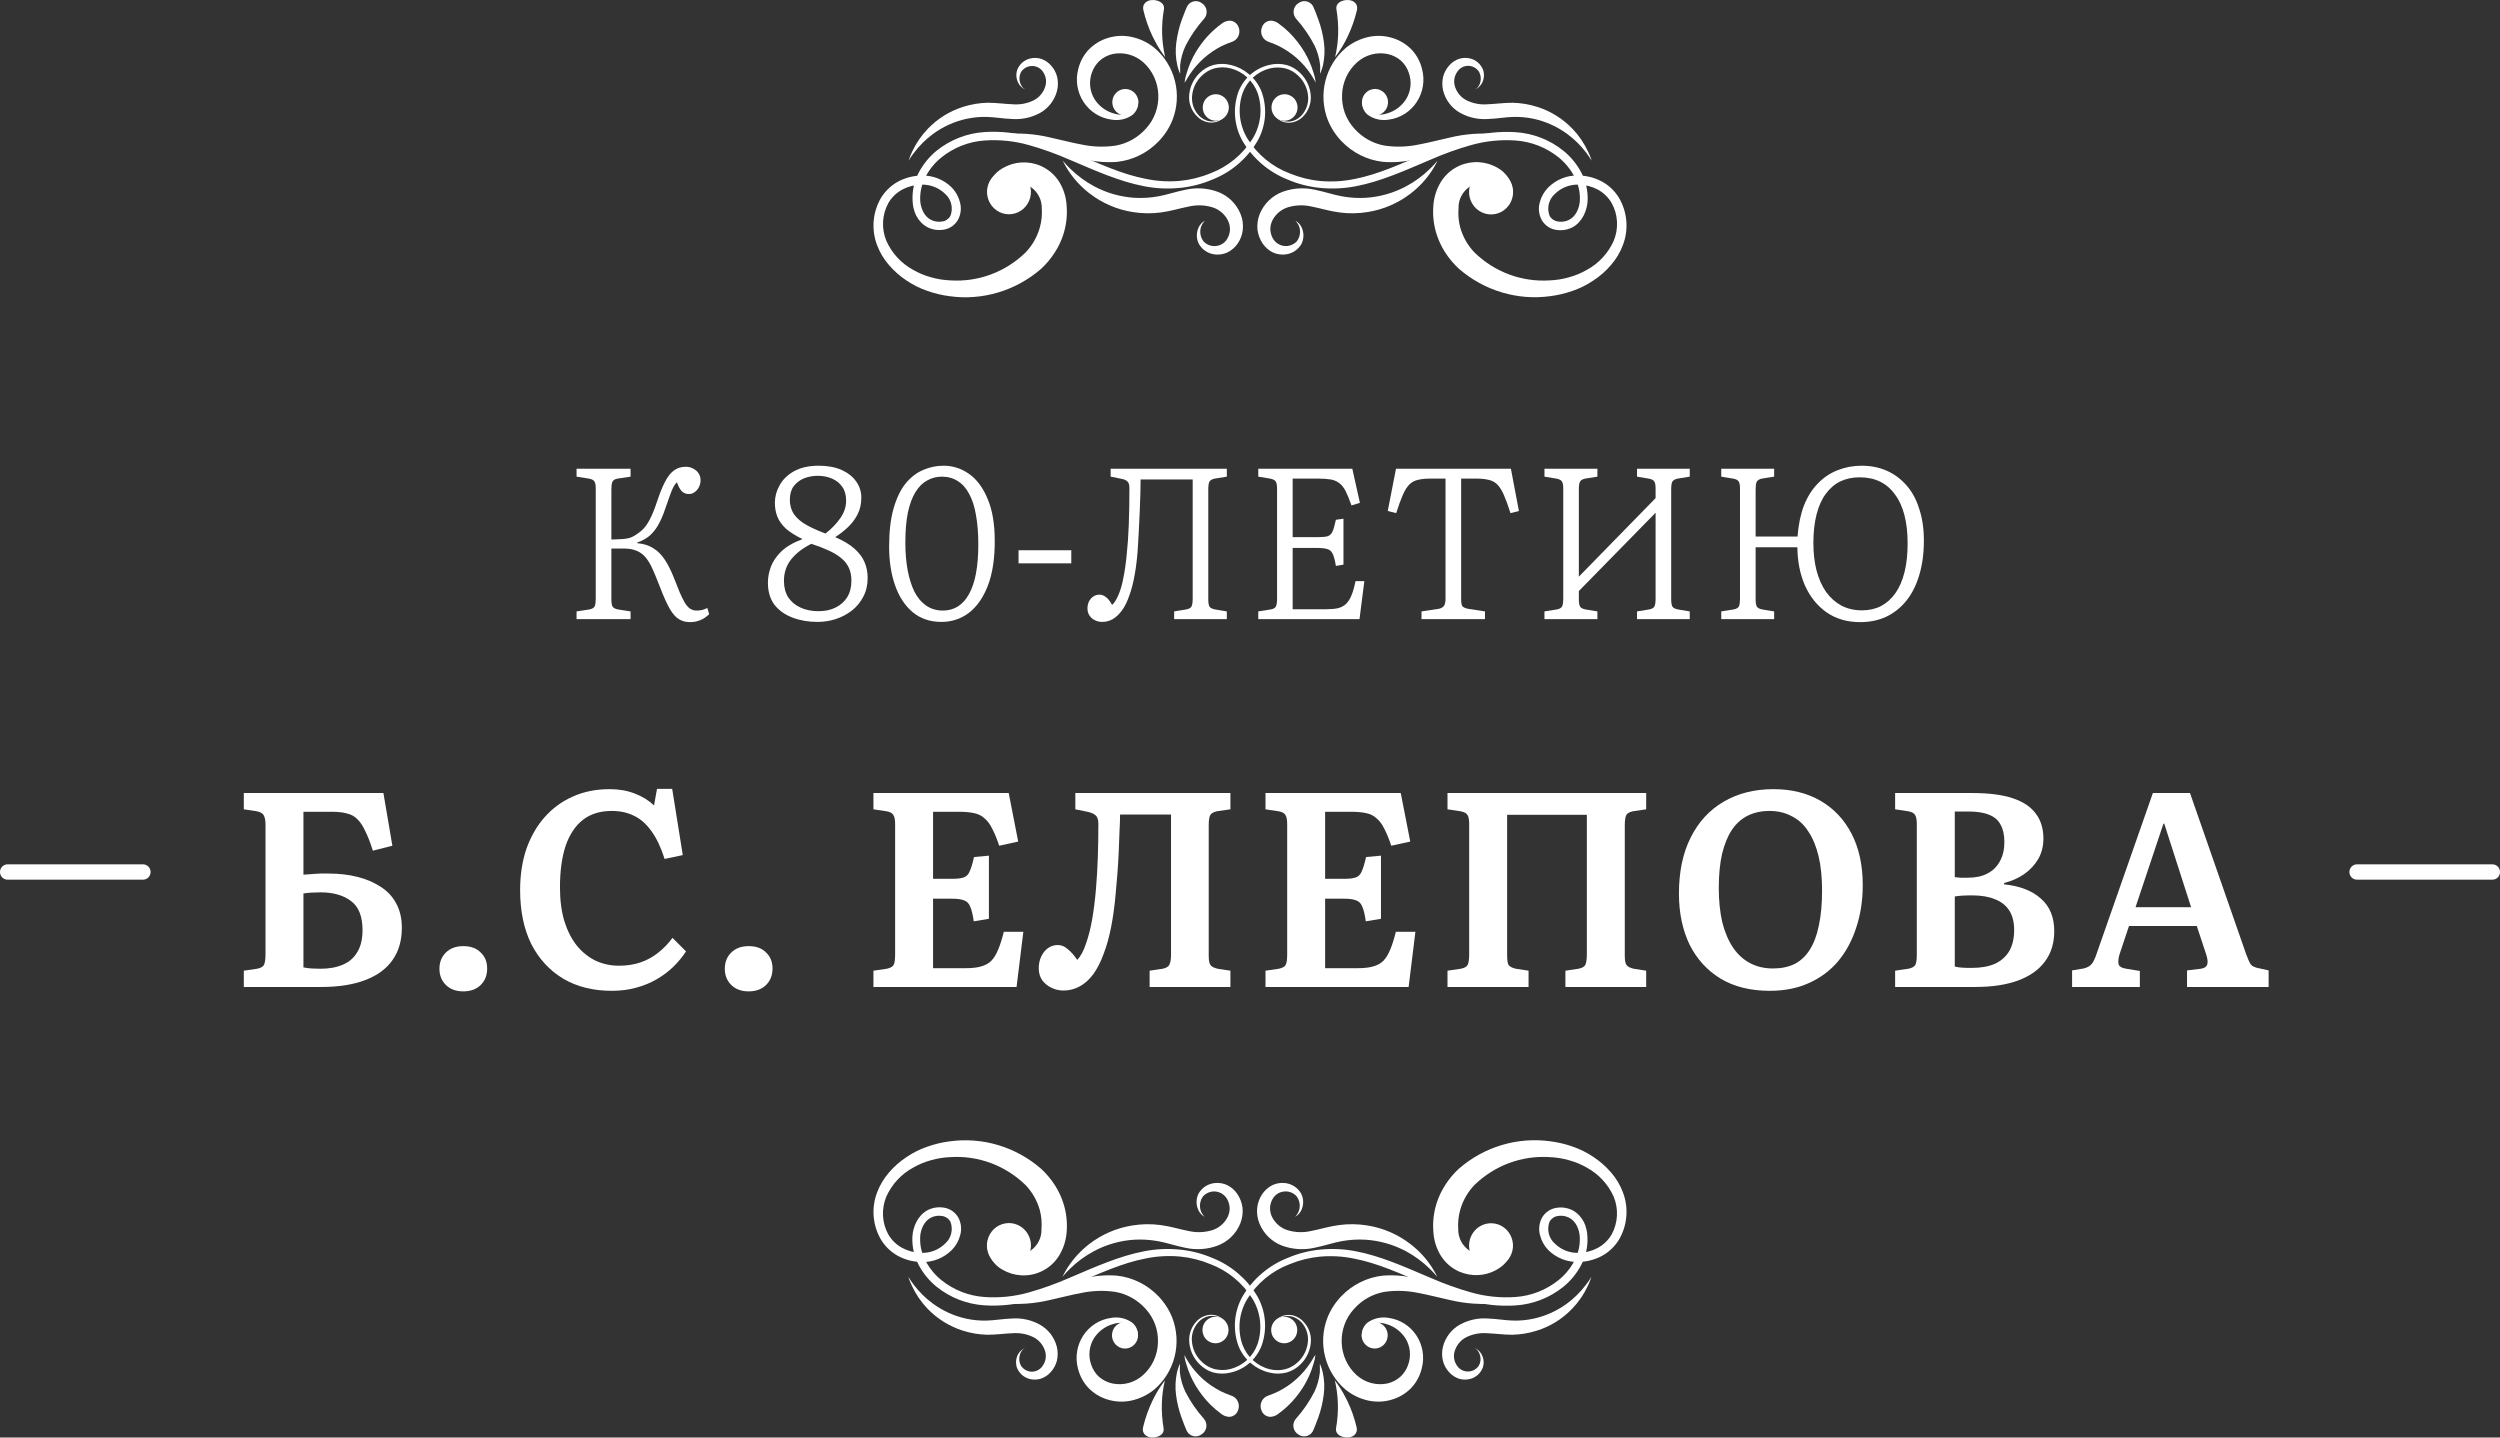 <svg width="80" height="46" viewBox="0 0 80 46" fill="none" xmlns="http://www.w3.org/2000/svg">
<rect x="0" y="0" width="80" height="46" fill="#333333" stroke="none"/>
<path d="M39.245 3.193C39.292 3.261 39.319 3.342 39.322 3.426C39.325 3.51 39.303 3.592 39.259 3.663C39.215 3.735 39.152 3.791 39.077 3.826C39.002 3.86 38.919 3.871 38.837 3.858C38.756 3.844 38.681 3.806 38.62 3.749C38.56 3.692 38.518 3.618 38.499 3.536C38.48 3.455 38.486 3.369 38.514 3.291C38.543 3.212 38.594 3.144 38.661 3.095C38.705 3.062 38.756 3.039 38.809 3.026C38.863 3.013 38.918 3.011 38.973 3.02C39.027 3.029 39.079 3.049 39.126 3.079C39.172 3.108 39.213 3.147 39.245 3.193Z" fill="white"/>
<path d="M36.35 3.025C36.398 3.093 36.425 3.174 36.428 3.258C36.43 3.342 36.408 3.425 36.365 3.496C36.321 3.567 36.258 3.623 36.183 3.658C36.108 3.693 36.024 3.704 35.943 3.69C35.862 3.677 35.786 3.639 35.726 3.582C35.666 3.524 35.624 3.45 35.605 3.369C35.586 3.287 35.591 3.202 35.62 3.123C35.649 3.045 35.7 2.977 35.766 2.927C35.811 2.895 35.861 2.871 35.915 2.858C35.968 2.845 36.024 2.844 36.078 2.853C36.133 2.862 36.184 2.882 36.231 2.911C36.278 2.941 36.318 2.979 36.35 3.025Z" fill="white"/>
<path d="M32.859 5.726C32.94 5.842 32.985 5.978 32.99 6.12C32.994 6.261 32.957 6.4 32.883 6.52C32.81 6.64 32.703 6.735 32.577 6.793C32.45 6.852 32.309 6.87 32.172 6.847C32.035 6.824 31.908 6.76 31.807 6.664C31.706 6.567 31.634 6.442 31.603 6.304C31.571 6.167 31.581 6.023 31.629 5.89C31.678 5.758 31.764 5.643 31.877 5.561C32.029 5.451 32.218 5.406 32.402 5.437C32.586 5.468 32.751 5.572 32.859 5.726Z" fill="white"/>
<path d="M33.337 6.662C33.351 6.868 33.331 7.075 33.276 7.274C33.192 7.578 33.033 7.856 32.816 8.082C32.498 8.39 32.122 8.628 31.71 8.782C31.298 8.935 30.86 9 30.422 8.973C30.21 8.965 30 8.932 29.796 8.874C29.592 8.819 29.395 8.737 29.212 8.63C28.84 8.426 28.542 8.104 28.366 7.713C28.284 7.518 28.247 7.307 28.258 7.095C28.269 6.883 28.328 6.677 28.43 6.493C28.536 6.313 28.688 6.166 28.87 6.068C29.058 5.968 29.265 5.913 29.477 5.909C29.619 5.903 29.761 5.926 29.893 5.978C30.026 6.029 30.147 6.107 30.249 6.208C30.344 6.293 30.411 6.406 30.44 6.532C30.47 6.657 30.46 6.789 30.413 6.909C30.385 6.958 30.346 6.999 30.299 7.031C30.253 7.062 30.2 7.082 30.144 7.089C30.023 7.109 29.899 7.09 29.79 7.034C29.737 7.007 29.689 6.971 29.648 6.928C29.606 6.882 29.57 6.832 29.542 6.777C29.484 6.661 29.452 6.535 29.446 6.406C29.436 6.139 29.498 5.875 29.625 5.642C29.749 5.41 29.918 5.205 30.121 5.041C30.517 4.721 31 4.531 31.504 4.496C31.984 4.462 32.467 4.512 32.93 4.644C33.371 4.769 33.803 4.925 34.223 5.109C35.045 5.459 35.823 5.809 36.607 5.958C36.984 6.033 37.371 6.051 37.754 6.013C38.112 5.978 38.464 5.888 38.796 5.746C39.394 5.512 39.898 5.083 40.231 4.527C40.368 4.29 40.452 4.024 40.477 3.75C40.501 3.476 40.466 3.199 40.373 2.94C40.286 2.714 40.142 2.516 39.956 2.365C39.792 2.227 39.598 2.129 39.391 2.081C39.204 2.032 39.008 2.032 38.821 2.081C38.655 2.129 38.504 2.22 38.381 2.344C38.279 2.444 38.196 2.564 38.139 2.696C38.082 2.829 38.052 2.972 38.05 3.116C38.051 3.338 38.138 3.551 38.292 3.708C38.401 3.828 38.549 3.904 38.709 3.921C38.815 3.93 38.921 3.911 39.017 3.865C39.075 3.836 39.127 3.798 39.172 3.751C39.194 3.727 39.212 3.701 39.228 3.672L39.24 3.649L39.226 3.67C39.208 3.697 39.187 3.721 39.163 3.742C39.118 3.786 39.065 3.82 39.007 3.844C38.914 3.883 38.812 3.896 38.713 3.882C38.568 3.858 38.436 3.783 38.34 3.67C38.207 3.517 38.137 3.318 38.144 3.114C38.149 2.981 38.181 2.851 38.236 2.731C38.292 2.611 38.37 2.503 38.467 2.414C38.579 2.306 38.716 2.228 38.865 2.187C39.034 2.144 39.21 2.144 39.378 2.187C39.575 2.237 39.757 2.336 39.908 2.474C40.059 2.613 40.175 2.786 40.246 2.98C40.326 3.218 40.353 3.471 40.327 3.721C40.3 3.97 40.22 4.211 40.091 4.426C39.772 4.941 39.294 5.335 38.732 5.546C38.42 5.675 38.091 5.756 37.756 5.788C37.392 5.82 37.026 5.799 36.669 5.724C35.919 5.582 35.162 5.236 34.336 4.876C33.907 4.682 33.465 4.52 33.014 4.39C32.523 4.248 32.011 4.193 31.502 4.226C30.946 4.262 30.413 4.469 29.975 4.82C29.745 5.008 29.553 5.24 29.41 5.504C29.259 5.781 29.187 6.095 29.202 6.412C29.205 6.578 29.244 6.742 29.314 6.892C29.354 6.969 29.404 7.04 29.462 7.104C29.523 7.169 29.593 7.225 29.671 7.267C29.832 7.35 30.014 7.379 30.192 7.35C30.288 7.336 30.38 7.3 30.461 7.245C30.541 7.19 30.608 7.117 30.657 7.032C30.749 6.859 30.771 6.657 30.718 6.469C30.673 6.29 30.581 6.127 30.453 5.996C30.325 5.87 30.173 5.772 30.007 5.707C29.841 5.642 29.663 5.612 29.485 5.618C29.229 5.622 28.977 5.686 28.749 5.805C28.52 5.928 28.327 6.111 28.19 6.336C28.059 6.56 27.98 6.811 27.958 7.071C27.936 7.331 27.972 7.592 28.063 7.836C28.152 8.076 28.285 8.298 28.453 8.489C28.617 8.678 28.806 8.843 29.014 8.98C29.219 9.118 29.442 9.229 29.675 9.309C29.905 9.39 30.143 9.447 30.384 9.478C30.906 9.551 31.438 9.51 31.944 9.358C32.449 9.207 32.918 8.948 33.318 8.6C33.489 8.442 33.638 8.262 33.762 8.065C33.874 7.889 33.964 7.7 34.027 7.501C34.12 7.21 34.157 6.903 34.133 6.599C34.121 6.327 34.041 6.063 33.902 5.83C33.76 5.6 33.553 5.419 33.308 5.311C33.112 5.224 32.898 5.186 32.685 5.198C32.471 5.211 32.264 5.275 32.08 5.385C31.956 5.454 31.849 5.552 31.768 5.669C31.686 5.787 31.633 5.922 31.61 6.064C31.594 6.261 31.656 6.357 31.706 6.359C31.756 6.361 31.815 6.278 31.902 6.174C32.011 6.043 32.157 5.95 32.319 5.907C32.427 5.878 32.538 5.868 32.649 5.877C32.768 5.888 32.883 5.926 32.987 5.987C33.096 6.061 33.185 6.162 33.246 6.28C33.307 6.397 33.339 6.529 33.337 6.662Z" fill="white"/>
<path d="M36.379 3.157C36.385 3.167 36.39 3.179 36.394 3.191C36.408 3.225 36.416 3.262 36.417 3.299C36.418 3.373 36.401 3.447 36.369 3.513C36.337 3.58 36.29 3.638 36.231 3.683C36.035 3.818 35.795 3.87 35.562 3.827C35.383 3.803 35.212 3.74 35.059 3.643C34.905 3.546 34.774 3.417 34.674 3.264C34.574 3.112 34.507 2.939 34.477 2.758C34.448 2.577 34.456 2.392 34.503 2.214C34.557 1.985 34.669 1.774 34.826 1.601C34.998 1.42 35.214 1.286 35.452 1.215C35.7 1.138 35.965 1.127 36.219 1.183C36.481 1.24 36.726 1.358 36.936 1.527C37.261 1.8 37.492 2.171 37.597 2.586C37.702 3.001 37.675 3.439 37.52 3.838C37.418 4.093 37.267 4.325 37.078 4.521C36.725 4.89 36.258 5.122 35.756 5.179C35.334 5.213 34.909 5.165 34.505 5.037C34.133 4.929 33.81 4.799 33.514 4.697C33.052 4.525 32.567 4.421 32.075 4.39C31.9 4.39 31.762 4.39 31.669 4.39H31.527L31.667 4.358C31.758 4.339 31.896 4.315 32.084 4.296C32.593 4.245 33.108 4.28 33.606 4.4C33.921 4.468 34.257 4.559 34.611 4.625C34.971 4.701 35.34 4.713 35.704 4.659C36.077 4.592 36.418 4.4 36.671 4.114C36.805 3.969 36.909 3.798 36.976 3.612C37.044 3.426 37.074 3.228 37.066 3.029C37.059 2.833 37.013 2.64 36.931 2.463C36.849 2.285 36.732 2.126 36.588 1.996C36.456 1.877 36.299 1.792 36.129 1.745C35.959 1.699 35.78 1.693 35.608 1.728C35.454 1.763 35.31 1.836 35.191 1.941C35.076 2.047 34.989 2.18 34.938 2.329C34.889 2.468 34.871 2.617 34.886 2.764C34.902 2.911 34.95 3.053 35.028 3.178C35.17 3.396 35.383 3.556 35.631 3.628C35.82 3.692 36.027 3.681 36.208 3.596C36.264 3.566 36.312 3.522 36.349 3.47C36.385 3.417 36.408 3.356 36.417 3.292C36.422 3.258 36.422 3.223 36.417 3.188L36.379 3.157Z" fill="white"/>
<path d="M32.816 2.859C32.789 2.851 32.764 2.84 32.74 2.826C32.672 2.781 32.616 2.718 32.58 2.643C32.549 2.581 32.53 2.512 32.525 2.442C32.52 2.372 32.529 2.302 32.551 2.236C32.586 2.145 32.642 2.064 32.715 2.001C32.788 1.937 32.874 1.893 32.968 1.871C33.081 1.844 33.2 1.847 33.312 1.881C33.435 1.922 33.545 1.995 33.631 2.093C33.725 2.195 33.792 2.319 33.827 2.454C33.862 2.6 33.862 2.752 33.827 2.898C33.79 3.049 33.722 3.19 33.628 3.313C33.535 3.436 33.417 3.538 33.283 3.613C33.01 3.762 32.701 3.83 32.392 3.808C32.096 3.797 31.838 3.749 31.602 3.742C31.373 3.735 31.144 3.755 30.92 3.804C30.532 3.89 30.165 4.057 29.844 4.296C29.621 4.462 29.422 4.659 29.254 4.882C29.189 4.965 29.129 5.051 29.075 5.141L29.102 5.064C29.127 4.992 29.156 4.921 29.189 4.852C29.315 4.582 29.484 4.336 29.69 4.122C30.002 3.796 30.39 3.554 30.818 3.42C31.073 3.338 31.339 3.294 31.606 3.288C31.888 3.288 32.159 3.328 32.409 3.337C32.635 3.355 32.861 3.314 33.066 3.216C33.153 3.174 33.231 3.115 33.295 3.042C33.36 2.969 33.409 2.884 33.441 2.792C33.47 2.712 33.48 2.626 33.47 2.541C33.459 2.456 33.429 2.376 33.381 2.306C33.34 2.242 33.284 2.191 33.218 2.157C33.151 2.123 33.077 2.108 33.003 2.113C32.938 2.116 32.874 2.134 32.818 2.167C32.761 2.2 32.712 2.246 32.676 2.301C32.622 2.398 32.608 2.512 32.636 2.62C32.654 2.692 32.69 2.759 32.74 2.813C32.763 2.832 32.788 2.848 32.816 2.859Z" fill="white"/>
<path d="M38.559 7.063C38.537 7.085 38.517 7.109 38.498 7.133C38.449 7.202 38.419 7.282 38.41 7.367C38.398 7.492 38.432 7.617 38.507 7.717C38.557 7.773 38.619 7.816 38.689 7.843C38.758 7.87 38.833 7.88 38.907 7.872C38.99 7.865 39.071 7.836 39.139 7.787C39.208 7.738 39.262 7.671 39.297 7.594C39.339 7.509 39.36 7.415 39.359 7.32C39.356 7.222 39.331 7.127 39.286 7.04C39.182 6.844 39.006 6.698 38.796 6.633C38.551 6.559 38.291 6.551 38.041 6.609C37.762 6.662 37.466 6.758 37.149 6.798C36.848 6.839 36.543 6.834 36.244 6.785C35.743 6.706 35.269 6.501 34.865 6.189C34.6 5.986 34.37 5.738 34.186 5.457C34.123 5.359 34.079 5.279 34.05 5.226L34.008 5.141L34.069 5.211C34.108 5.257 34.169 5.323 34.25 5.402C34.477 5.623 34.732 5.811 35.009 5.96C35.408 6.174 35.846 6.299 36.296 6.329C36.555 6.345 36.815 6.329 37.07 6.282C37.33 6.236 37.614 6.136 37.943 6.07C38.286 5.994 38.644 6.018 38.974 6.14C39.136 6.201 39.285 6.296 39.41 6.418C39.535 6.541 39.633 6.688 39.699 6.851C39.763 7.007 39.787 7.177 39.77 7.346C39.754 7.503 39.699 7.654 39.612 7.785C39.529 7.908 39.417 8.007 39.286 8.074C39.167 8.131 39.034 8.155 38.903 8.144C38.793 8.137 38.687 8.102 38.593 8.044C38.499 7.986 38.421 7.905 38.365 7.808C38.329 7.737 38.307 7.66 38.301 7.581C38.295 7.501 38.305 7.421 38.329 7.346C38.357 7.255 38.41 7.175 38.481 7.114C38.506 7.096 38.532 7.079 38.559 7.063Z" fill="white"/>
<path d="M37.904 2.647L37.92 2.562C37.92 2.507 37.95 2.431 37.975 2.335C38.044 2.1 38.142 1.875 38.267 1.665C38.481 1.306 38.764 0.995 39.101 0.752C39.156 0.71 39.22 0.681 39.288 0.669C39.342 0.657 39.398 0.66 39.449 0.68C39.494 0.696 39.534 0.723 39.567 0.757C39.6 0.792 39.624 0.834 39.639 0.88C39.656 0.925 39.663 0.973 39.661 1.022C39.659 1.07 39.646 1.117 39.625 1.161C39.604 1.204 39.575 1.243 39.538 1.274C39.502 1.305 39.459 1.328 39.414 1.342C39.299 1.381 39.187 1.428 39.078 1.482C38.673 1.69 38.327 2 38.073 2.382C38.023 2.461 37.981 2.526 37.956 2.575L37.904 2.647Z" fill="white"/>
<path d="M37.764 2.361L37.733 2.284C37.706 2.216 37.685 2.145 37.67 2.072C37.62 1.842 37.61 1.604 37.641 1.37C37.672 1.121 37.73 0.877 37.814 0.642C37.885 0.442 37.948 0.3 37.962 0.262C37.978 0.213 38.005 0.168 38.041 0.132C38.076 0.095 38.12 0.068 38.168 0.052C38.217 0.036 38.268 0.032 38.318 0.04C38.368 0.048 38.415 0.068 38.456 0.099C38.498 0.124 38.533 0.159 38.56 0.201C38.587 0.242 38.604 0.289 38.61 0.338C38.617 0.387 38.612 0.437 38.597 0.484C38.582 0.531 38.557 0.574 38.523 0.61C38.294 0.866 38.099 1.152 37.941 1.459C37.849 1.652 37.79 1.859 37.766 2.072C37.762 2.143 37.762 2.214 37.766 2.284L37.764 2.361Z" fill="white"/>
<path d="M37.286 1.83C37.286 1.83 37.23 1.756 37.151 1.639C37.052 1.49 36.964 1.334 36.886 1.172C36.756 0.902 36.656 0.617 36.588 0.324C36.54 0.099 36.732 -0.012 36.917 0.001C37.103 0.014 37.274 0.113 37.247 0.294C37.2 0.558 37.18 0.826 37.188 1.094C37.197 1.342 37.229 1.589 37.286 1.83Z" fill="white"/>
<path d="M40.765 3.193C40.717 3.261 40.69 3.342 40.688 3.426C40.685 3.51 40.707 3.592 40.751 3.663C40.794 3.735 40.857 3.791 40.932 3.826C41.007 3.86 41.091 3.871 41.172 3.858C41.253 3.844 41.329 3.806 41.389 3.749C41.449 3.692 41.492 3.618 41.51 3.536C41.529 3.455 41.524 3.369 41.495 3.291C41.467 3.212 41.416 3.144 41.349 3.095C41.304 3.062 41.254 3.039 41.2 3.026C41.147 3.013 41.091 3.011 41.037 3.02C40.983 3.029 40.931 3.049 40.884 3.079C40.837 3.108 40.797 3.147 40.765 3.193Z" fill="white"/>
<path d="M43.659 3.025C43.612 3.093 43.585 3.174 43.583 3.258C43.58 3.342 43.602 3.424 43.646 3.495C43.689 3.566 43.753 3.623 43.828 3.657C43.903 3.692 43.986 3.703 44.067 3.689C44.148 3.676 44.224 3.638 44.284 3.581C44.344 3.524 44.386 3.45 44.405 3.369C44.424 3.287 44.419 3.202 44.391 3.123C44.362 3.045 44.312 2.977 44.245 2.927C44.201 2.894 44.15 2.871 44.096 2.857C44.042 2.844 43.987 2.842 43.932 2.852C43.878 2.861 43.825 2.881 43.779 2.91C43.732 2.94 43.691 2.979 43.659 3.025Z" fill="white"/>
<path d="M47.142 5.726C47.06 5.842 47.015 5.979 47.01 6.121C47.005 6.263 47.042 6.403 47.116 6.523C47.189 6.644 47.297 6.74 47.424 6.798C47.551 6.857 47.692 6.876 47.83 6.852C47.967 6.829 48.095 6.765 48.197 6.668C48.298 6.571 48.37 6.445 48.401 6.307C48.432 6.169 48.423 6.024 48.374 5.891C48.324 5.758 48.237 5.643 48.124 5.561C47.972 5.451 47.783 5.407 47.599 5.438C47.415 5.469 47.251 5.573 47.142 5.726Z" fill="white"/>
<path d="M46.673 6.662C46.657 6.868 46.674 7.074 46.725 7.274C46.81 7.578 46.968 7.856 47.186 8.082C47.503 8.39 47.879 8.628 48.291 8.782C48.703 8.935 49.142 9 49.58 8.973C49.791 8.965 50.001 8.932 50.205 8.874C50.41 8.819 50.606 8.737 50.789 8.63C51.162 8.426 51.459 8.104 51.636 7.713C51.718 7.518 51.755 7.307 51.744 7.095C51.733 6.883 51.674 6.677 51.571 6.493C51.465 6.313 51.313 6.166 51.131 6.068C50.944 5.968 50.737 5.913 50.526 5.909C50.384 5.902 50.242 5.926 50.109 5.977C49.976 6.029 49.855 6.107 49.753 6.208C49.657 6.293 49.59 6.406 49.561 6.532C49.531 6.657 49.541 6.789 49.588 6.909C49.616 6.958 49.656 7 49.703 7.031C49.75 7.062 49.803 7.082 49.859 7.089C49.979 7.109 50.103 7.09 50.211 7.034C50.264 7.007 50.312 6.971 50.353 6.928C50.395 6.882 50.431 6.832 50.459 6.777C50.518 6.662 50.551 6.535 50.556 6.406C50.566 6.139 50.504 5.875 50.376 5.642C50.252 5.41 50.084 5.206 49.882 5.041C49.486 4.721 49.004 4.531 48.499 4.496C48.018 4.462 47.535 4.512 47.071 4.644C46.63 4.769 46.198 4.925 45.778 5.109C44.956 5.459 44.178 5.809 43.394 5.958C43.017 6.033 42.63 6.051 42.248 6.013C41.889 5.978 41.537 5.888 41.205 5.746C40.608 5.51 40.104 5.082 39.77 4.527C39.633 4.29 39.549 4.024 39.525 3.75C39.5 3.476 39.536 3.199 39.628 2.94C39.711 2.727 39.843 2.537 40.013 2.387C40.183 2.238 40.387 2.132 40.606 2.081C40.793 2.032 40.989 2.032 41.176 2.081C41.341 2.129 41.492 2.22 41.614 2.344C41.716 2.444 41.799 2.564 41.856 2.696C41.913 2.829 41.944 2.972 41.947 3.116C41.948 3.338 41.864 3.552 41.714 3.713C41.604 3.832 41.456 3.907 41.297 3.925C41.191 3.935 41.086 3.916 40.99 3.87C40.932 3.841 40.879 3.802 40.834 3.755C40.812 3.731 40.793 3.705 40.777 3.677L40.765 3.653L40.779 3.674C40.797 3.701 40.818 3.725 40.842 3.747C40.888 3.79 40.941 3.825 40.998 3.848C41.091 3.887 41.193 3.9 41.292 3.887C41.438 3.863 41.57 3.788 41.666 3.674C41.798 3.521 41.869 3.322 41.862 3.118C41.856 2.986 41.825 2.855 41.769 2.735C41.714 2.615 41.635 2.507 41.538 2.418C41.426 2.31 41.289 2.233 41.14 2.191C40.972 2.149 40.796 2.149 40.627 2.191C40.43 2.242 40.248 2.34 40.097 2.479C39.946 2.617 39.83 2.791 39.76 2.985C39.68 3.222 39.653 3.475 39.679 3.725C39.706 3.974 39.786 4.215 39.914 4.43C40.234 4.945 40.712 5.339 41.274 5.55C41.586 5.679 41.916 5.761 42.252 5.792C42.615 5.824 42.981 5.803 43.338 5.729C44.087 5.586 44.844 5.241 45.669 4.88C46.099 4.687 46.54 4.524 46.992 4.394C47.483 4.252 47.994 4.197 48.504 4.23C49.06 4.266 49.593 4.473 50.03 4.825C50.261 5.012 50.453 5.244 50.595 5.508C50.745 5.786 50.817 6.1 50.804 6.416C50.796 6.584 50.752 6.749 50.676 6.898C50.637 6.975 50.587 7.047 50.528 7.11C50.468 7.176 50.398 7.231 50.32 7.274C50.159 7.356 49.977 7.385 49.798 7.356C49.702 7.342 49.611 7.306 49.53 7.251C49.45 7.196 49.382 7.123 49.334 7.038C49.242 6.866 49.22 6.664 49.273 6.476C49.319 6.296 49.411 6.133 49.54 6.002C49.668 5.874 49.82 5.773 49.987 5.707C50.155 5.64 50.334 5.609 50.514 5.616C50.77 5.619 51.022 5.683 51.25 5.803C51.48 5.925 51.673 6.109 51.809 6.333C51.94 6.557 52.02 6.809 52.042 7.069C52.064 7.329 52.028 7.59 51.936 7.834C51.847 8.074 51.715 8.296 51.546 8.487C51.383 8.677 51.194 8.842 50.985 8.978C50.781 9.116 50.559 9.227 50.326 9.306C50.096 9.388 49.857 9.445 49.615 9.476C49.093 9.549 48.562 9.508 48.057 9.356C47.551 9.205 47.083 8.946 46.683 8.598C46.512 8.44 46.362 8.26 46.237 8.063C46.125 7.887 46.036 7.697 45.972 7.498C45.879 7.208 45.843 6.901 45.866 6.597C45.882 6.322 45.965 6.056 46.108 5.822C46.25 5.591 46.458 5.41 46.704 5.302C46.9 5.215 47.113 5.177 47.327 5.19C47.54 5.203 47.748 5.267 47.932 5.376C48.056 5.446 48.162 5.543 48.243 5.661C48.324 5.778 48.378 5.913 48.399 6.055C48.416 6.253 48.353 6.348 48.303 6.35C48.253 6.353 48.195 6.27 48.107 6.166C47.999 6.035 47.853 5.942 47.69 5.898C47.583 5.87 47.471 5.86 47.361 5.869C47.242 5.88 47.126 5.917 47.023 5.979C46.913 6.054 46.823 6.155 46.761 6.275C46.7 6.394 46.669 6.528 46.673 6.662Z" fill="white"/>
<path d="M43.63 3.157L43.615 3.191C43.603 3.225 43.595 3.262 43.593 3.299C43.592 3.373 43.608 3.447 43.641 3.514C43.673 3.581 43.721 3.639 43.78 3.683C43.976 3.818 44.215 3.869 44.447 3.827C44.626 3.803 44.798 3.74 44.951 3.643C45.104 3.546 45.235 3.417 45.335 3.264C45.435 3.112 45.503 2.939 45.532 2.758C45.562 2.577 45.553 2.392 45.507 2.214C45.452 1.985 45.341 1.774 45.184 1.601C45.011 1.42 44.796 1.286 44.558 1.215C44.309 1.138 44.045 1.127 43.791 1.183C43.529 1.241 43.284 1.359 43.073 1.527C42.749 1.8 42.518 2.171 42.413 2.586C42.308 3.001 42.335 3.439 42.489 3.838C42.592 4.093 42.742 4.325 42.931 4.521C43.284 4.89 43.751 5.122 44.254 5.179C44.676 5.213 45.1 5.165 45.505 5.037C45.876 4.929 46.199 4.799 46.495 4.697C46.958 4.525 47.443 4.421 47.934 4.39C48.109 4.39 48.247 4.39 48.341 4.39H48.483L48.343 4.358C48.251 4.339 48.116 4.315 47.926 4.296C47.416 4.245 46.902 4.28 46.404 4.4C46.091 4.468 45.753 4.559 45.401 4.625C45.04 4.701 44.67 4.713 44.306 4.659C43.932 4.592 43.592 4.4 43.338 4.114C43.205 3.969 43.102 3.798 43.034 3.612C42.967 3.426 42.937 3.228 42.946 3.029C42.952 2.833 42.998 2.64 43.08 2.462C43.162 2.284 43.279 2.126 43.424 1.996C43.555 1.877 43.712 1.792 43.882 1.745C44.051 1.699 44.229 1.693 44.402 1.728C44.56 1.762 44.708 1.835 44.831 1.941C44.946 2.046 45.032 2.18 45.081 2.329C45.132 2.468 45.149 2.617 45.134 2.764C45.118 2.911 45.07 3.053 44.992 3.178C44.851 3.397 44.637 3.557 44.389 3.628C44.2 3.692 43.993 3.681 43.812 3.596C43.756 3.566 43.708 3.522 43.671 3.47C43.635 3.417 43.612 3.356 43.603 3.292C43.597 3.258 43.597 3.223 43.603 3.188L43.63 3.157Z" fill="white"/>
<path d="M47.194 2.859C47.22 2.852 47.246 2.841 47.269 2.826C47.339 2.781 47.395 2.718 47.432 2.643C47.493 2.516 47.503 2.37 47.459 2.236C47.423 2.145 47.367 2.065 47.294 2.001C47.222 1.937 47.135 1.893 47.042 1.871C46.927 1.843 46.808 1.847 46.696 1.881C46.572 1.922 46.462 1.995 46.377 2.093C46.283 2.195 46.216 2.319 46.18 2.454C46.146 2.6 46.146 2.752 46.18 2.898C46.218 3.049 46.286 3.19 46.38 3.313C46.474 3.436 46.592 3.538 46.727 3.613C46.999 3.763 47.307 3.83 47.615 3.808C47.911 3.797 48.172 3.749 48.406 3.742C48.634 3.734 48.863 3.755 49.087 3.804C49.476 3.89 49.842 4.057 50.163 4.296C50.387 4.462 50.586 4.659 50.756 4.882C50.819 4.965 50.879 5.051 50.933 5.141L50.908 5.064C50.889 5.011 50.86 4.937 50.818 4.852C50.693 4.582 50.525 4.336 50.32 4.122C50.007 3.797 49.619 3.555 49.192 3.42C48.936 3.338 48.67 3.294 48.401 3.288C48.12 3.288 47.851 3.328 47.599 3.337C47.373 3.355 47.147 3.314 46.942 3.216C46.855 3.174 46.776 3.115 46.712 3.042C46.648 2.969 46.598 2.884 46.566 2.792C46.537 2.712 46.527 2.626 46.538 2.541C46.548 2.456 46.579 2.376 46.627 2.306C46.664 2.245 46.716 2.194 46.778 2.16C46.84 2.125 46.91 2.106 46.98 2.106C47.051 2.106 47.12 2.125 47.182 2.16C47.244 2.194 47.296 2.245 47.334 2.306C47.385 2.403 47.398 2.517 47.371 2.624C47.355 2.697 47.319 2.764 47.267 2.817C47.245 2.835 47.22 2.849 47.194 2.859Z" fill="white"/>
<path d="M41.451 7.063C41.474 7.084 41.494 7.108 41.511 7.133C41.562 7.201 41.592 7.282 41.599 7.367C41.612 7.492 41.577 7.617 41.503 7.717C41.449 7.776 41.382 7.82 41.308 7.846C41.233 7.873 41.154 7.88 41.076 7.868C40.998 7.856 40.924 7.825 40.861 7.777C40.798 7.729 40.747 7.666 40.713 7.594C40.672 7.509 40.651 7.415 40.65 7.32C40.653 7.222 40.678 7.127 40.723 7.04C40.828 6.844 41.004 6.698 41.213 6.633C41.459 6.559 41.72 6.551 41.97 6.609C42.25 6.662 42.544 6.758 42.861 6.798C43.161 6.839 43.466 6.834 43.766 6.785C44.267 6.706 44.742 6.501 45.146 6.189C45.41 5.985 45.639 5.738 45.824 5.457C45.886 5.359 45.932 5.279 45.959 5.226L46.001 5.141L45.941 5.211C45.901 5.257 45.84 5.323 45.759 5.402C45.533 5.623 45.277 5.811 45 5.96C44.602 6.173 44.164 6.299 43.716 6.329C43.456 6.345 43.196 6.329 42.94 6.282C42.679 6.236 42.396 6.136 42.066 6.07C41.724 5.994 41.367 6.018 41.038 6.14C40.875 6.201 40.726 6.295 40.601 6.418C40.475 6.54 40.376 6.688 40.31 6.851C40.248 7.008 40.223 7.177 40.239 7.346C40.258 7.503 40.313 7.654 40.4 7.785C40.481 7.908 40.593 8.008 40.723 8.074C40.843 8.131 40.977 8.155 41.109 8.144C41.218 8.136 41.324 8.102 41.418 8.044C41.511 7.985 41.589 7.904 41.645 7.808C41.681 7.737 41.702 7.66 41.708 7.581C41.714 7.501 41.705 7.421 41.68 7.346C41.652 7.255 41.6 7.175 41.528 7.114C41.504 7.095 41.478 7.077 41.451 7.063Z" fill="white"/>
<path d="M42.106 2.647L42.089 2.562C42.089 2.507 42.06 2.431 42.035 2.335C41.965 2.1 41.867 1.875 41.743 1.665C41.608 1.438 41.445 1.229 41.259 1.043C41.151 0.938 41.036 0.84 40.915 0.752C40.86 0.71 40.797 0.682 40.729 0.669C40.675 0.657 40.619 0.66 40.567 0.68C40.522 0.696 40.482 0.722 40.449 0.757C40.417 0.792 40.393 0.834 40.379 0.88C40.362 0.925 40.355 0.973 40.357 1.022C40.359 1.07 40.371 1.117 40.393 1.161C40.414 1.204 40.443 1.243 40.48 1.274C40.516 1.305 40.559 1.328 40.604 1.342C40.719 1.382 40.831 1.429 40.94 1.482C41.142 1.586 41.33 1.714 41.501 1.864C41.67 2.015 41.82 2.188 41.947 2.378C41.997 2.456 42.039 2.522 42.064 2.571L42.106 2.647Z" fill="white"/>
<path d="M42.243 2.361C42.243 2.361 42.256 2.333 42.275 2.284C42.301 2.215 42.323 2.144 42.339 2.072C42.387 1.841 42.397 1.604 42.368 1.37C42.336 1.121 42.277 0.877 42.193 0.642C42.122 0.442 42.062 0.3 42.045 0.262C42.03 0.213 42.003 0.168 41.968 0.132C41.932 0.095 41.888 0.068 41.84 0.052C41.792 0.036 41.741 0.032 41.691 0.04C41.641 0.048 41.594 0.068 41.553 0.099C41.511 0.124 41.475 0.158 41.448 0.2C41.421 0.241 41.404 0.288 41.397 0.337C41.39 0.387 41.395 0.437 41.41 0.484C41.425 0.531 41.45 0.574 41.484 0.61C41.713 0.866 41.909 1.152 42.066 1.459C42.159 1.652 42.218 1.859 42.243 2.072C42.247 2.143 42.247 2.214 42.243 2.284V2.361Z" fill="white"/>
<path d="M42.723 1.83C42.723 1.83 42.779 1.756 42.858 1.639C42.958 1.49 43.047 1.334 43.123 1.172C43.253 0.902 43.353 0.617 43.422 0.324C43.469 0.099 43.28 -0.012 43.092 0.001C42.904 0.014 42.736 0.113 42.765 0.294C42.81 0.558 42.829 0.826 42.821 1.094C42.813 1.342 42.78 1.589 42.723 1.83Z" fill="white"/>
<path d="M22.08 19.908C21.945 19.908 21.826 19.876 21.723 19.812C21.624 19.753 21.527 19.643 21.433 19.483C21.338 19.318 21.232 19.082 21.115 18.775C21.034 18.565 20.96 18.384 20.893 18.233C20.825 18.077 20.751 17.949 20.67 17.849C20.589 17.748 20.492 17.675 20.38 17.629C20.267 17.578 20.128 17.553 19.962 17.553H19.564V19.18C19.564 19.29 19.577 19.368 19.604 19.414C19.631 19.455 19.689 19.485 19.779 19.503L20.178 19.565V19.812H18.45V19.565L18.855 19.503C18.95 19.485 19.008 19.451 19.031 19.4C19.053 19.35 19.064 19.267 19.064 19.153V15.638C19.064 15.528 19.051 15.452 19.024 15.411C19.001 15.365 18.941 15.333 18.842 15.315L18.45 15.253V14.999H20.178V15.253L19.766 15.315C19.68 15.329 19.624 15.363 19.597 15.418C19.575 15.468 19.564 15.551 19.564 15.665V17.265C19.712 17.26 19.829 17.256 19.914 17.251C20.004 17.242 20.079 17.231 20.137 17.217C20.196 17.198 20.247 17.176 20.292 17.148C20.4 17.084 20.495 17.013 20.576 16.935C20.657 16.853 20.731 16.745 20.798 16.613C20.87 16.475 20.945 16.292 21.021 16.063C21.111 15.789 21.199 15.571 21.284 15.411C21.369 15.246 21.464 15.127 21.567 15.054C21.671 14.976 21.797 14.937 21.945 14.937C22.04 14.937 22.121 14.958 22.188 14.999C22.26 15.036 22.316 15.086 22.357 15.15C22.397 15.214 22.418 15.287 22.418 15.37C22.418 15.448 22.4 15.521 22.364 15.59C22.332 15.654 22.287 15.706 22.229 15.748C22.175 15.789 22.114 15.809 22.047 15.809C21.948 15.809 21.869 15.777 21.81 15.713C21.752 15.645 21.702 15.551 21.662 15.432C21.621 15.468 21.585 15.516 21.554 15.576C21.523 15.631 21.486 15.715 21.446 15.83C21.405 15.94 21.347 16.105 21.271 16.324C21.217 16.489 21.151 16.64 21.075 16.777C21.003 16.91 20.913 17.027 20.805 17.128C20.697 17.224 20.56 17.302 20.393 17.361V17.382C20.596 17.4 20.765 17.453 20.899 17.54C21.039 17.622 21.16 17.741 21.264 17.897C21.367 18.048 21.466 18.242 21.561 18.48C21.633 18.663 21.696 18.821 21.75 18.954C21.808 19.087 21.862 19.197 21.912 19.284C21.965 19.37 22.022 19.435 22.08 19.476C22.143 19.517 22.213 19.538 22.289 19.538C22.357 19.538 22.42 19.531 22.478 19.517C22.537 19.499 22.588 19.478 22.634 19.455L22.694 19.654C22.604 19.741 22.508 19.805 22.404 19.846C22.305 19.888 22.197 19.908 22.08 19.908Z" fill="white"/>
<path d="M26.159 19.901C25.871 19.901 25.606 19.856 25.363 19.764C25.12 19.673 24.926 19.535 24.782 19.352C24.643 19.165 24.573 18.929 24.573 18.645C24.573 18.476 24.605 18.306 24.668 18.137C24.731 17.968 24.841 17.805 24.998 17.649C25.16 17.494 25.387 17.361 25.68 17.251C25.455 17.141 25.277 17.029 25.147 16.915C25.021 16.796 24.931 16.67 24.877 16.537C24.823 16.4 24.796 16.251 24.796 16.091C24.796 15.899 24.845 15.713 24.944 15.535C25.043 15.351 25.196 15.2 25.403 15.082C25.615 14.963 25.88 14.903 26.199 14.903C26.487 14.903 26.732 14.949 26.935 15.04C27.137 15.132 27.292 15.255 27.4 15.411C27.508 15.562 27.562 15.734 27.562 15.926C27.562 16.127 27.522 16.306 27.441 16.462C27.364 16.613 27.263 16.748 27.137 16.867C27.011 16.986 26.874 17.093 26.726 17.189C26.986 17.299 27.193 17.423 27.346 17.56C27.499 17.697 27.607 17.844 27.67 18C27.733 18.151 27.765 18.315 27.765 18.494C27.765 18.723 27.717 18.924 27.623 19.098C27.533 19.272 27.412 19.419 27.259 19.538C27.106 19.657 26.933 19.748 26.739 19.812C26.55 19.872 26.357 19.901 26.159 19.901ZM26.193 19.558C26.404 19.558 26.586 19.519 26.739 19.441C26.896 19.364 27.02 19.254 27.11 19.112C27.2 18.965 27.245 18.789 27.245 18.583C27.245 18.423 27.218 18.286 27.164 18.171C27.11 18.052 27.029 17.949 26.921 17.862C26.813 17.771 26.678 17.688 26.516 17.615C26.359 17.542 26.175 17.471 25.963 17.402C25.68 17.544 25.462 17.713 25.309 17.91C25.16 18.102 25.086 18.329 25.086 18.59C25.086 18.791 25.131 18.965 25.221 19.112C25.315 19.254 25.446 19.364 25.612 19.441C25.779 19.519 25.972 19.558 26.193 19.558ZM26.415 17.073C26.609 16.922 26.766 16.759 26.887 16.585C27.013 16.407 27.076 16.219 27.076 16.022C27.076 15.844 27.036 15.697 26.955 15.583C26.874 15.464 26.764 15.374 26.624 15.315C26.489 15.255 26.337 15.226 26.166 15.226C26.008 15.226 25.862 15.253 25.727 15.308C25.592 15.363 25.482 15.448 25.396 15.562C25.315 15.672 25.275 15.816 25.275 15.995C25.275 16.132 25.304 16.26 25.363 16.379C25.421 16.498 25.531 16.615 25.693 16.729C25.86 16.839 26.1 16.954 26.415 17.073Z" fill="white"/>
<path d="M30.125 19.901C29.761 19.901 29.452 19.796 29.201 19.586C28.953 19.375 28.767 19.089 28.641 18.727C28.515 18.366 28.452 17.954 28.452 17.491C28.452 17.011 28.499 16.606 28.593 16.276C28.688 15.942 28.816 15.674 28.978 15.473C29.144 15.271 29.331 15.127 29.538 15.04C29.745 14.949 29.963 14.903 30.192 14.903C30.489 14.903 30.761 14.99 31.009 15.164C31.256 15.338 31.454 15.603 31.602 15.96C31.755 16.313 31.832 16.766 31.832 17.32C31.832 17.887 31.758 18.363 31.609 18.748C31.461 19.128 31.258 19.416 31.002 19.613C30.746 19.805 30.453 19.901 30.125 19.901ZM30.172 19.538C30.352 19.538 30.512 19.494 30.651 19.407C30.795 19.316 30.914 19.183 31.009 19.009C31.108 18.83 31.182 18.611 31.231 18.35C31.281 18.084 31.306 17.775 31.306 17.423C31.306 17.066 31.281 16.752 31.231 16.482C31.186 16.212 31.114 15.988 31.015 15.809C30.921 15.626 30.8 15.489 30.651 15.397C30.507 15.301 30.336 15.253 30.138 15.253C29.968 15.253 29.81 15.294 29.666 15.377C29.522 15.454 29.398 15.578 29.295 15.748C29.192 15.912 29.111 16.13 29.052 16.4C28.998 16.67 28.971 16.992 28.971 17.368C28.971 17.688 28.996 17.981 29.045 18.247C29.095 18.512 29.167 18.741 29.261 18.933C29.36 19.126 29.486 19.274 29.639 19.38C29.792 19.485 29.97 19.538 30.172 19.538Z" fill="white"/>
<path d="M32.594 18.027V17.608H34.281V18.027H32.594Z" fill="white"/>
<path d="M35.271 19.901C35.186 19.901 35.107 19.883 35.035 19.846C34.967 19.814 34.911 19.766 34.866 19.702C34.821 19.634 34.799 19.556 34.799 19.469C34.799 19.387 34.815 19.313 34.846 19.249C34.882 19.18 34.927 19.128 34.981 19.091C35.039 19.05 35.107 19.029 35.183 19.029C35.255 19.029 35.323 19.055 35.386 19.105C35.453 19.151 35.521 19.235 35.588 19.359C35.665 19.286 35.732 19.178 35.791 19.036C35.853 18.894 35.905 18.716 35.946 18.501C35.991 18.286 36.027 18.036 36.054 17.752C36.085 17.469 36.108 17.148 36.121 16.791C36.135 16.434 36.141 16.043 36.141 15.617C36.141 15.516 36.121 15.448 36.081 15.411C36.045 15.37 35.98 15.34 35.885 15.322L35.541 15.253V14.999H39.258V15.253L38.874 15.315C38.784 15.333 38.725 15.368 38.699 15.418C38.676 15.468 38.665 15.551 38.665 15.665V19.18C38.665 19.29 38.678 19.368 38.705 19.414C38.732 19.455 38.793 19.485 38.887 19.503L39.258 19.565V19.812H37.572V19.565L37.956 19.503C38.051 19.485 38.109 19.451 38.132 19.4C38.154 19.35 38.166 19.267 38.166 19.153V15.342H36.499C36.499 15.466 36.497 15.617 36.492 15.796C36.488 15.974 36.481 16.162 36.472 16.359C36.463 16.551 36.454 16.741 36.445 16.928C36.436 17.111 36.427 17.272 36.418 17.409C36.4 17.762 36.366 18.075 36.317 18.35C36.272 18.62 36.213 18.853 36.141 19.05C36.074 19.247 35.995 19.407 35.905 19.531C35.815 19.654 35.716 19.748 35.608 19.812C35.501 19.872 35.388 19.901 35.271 19.901Z" fill="white"/>
<path d="M40.265 19.812V19.565L40.657 19.503C40.742 19.489 40.798 19.46 40.825 19.414C40.852 19.368 40.866 19.281 40.866 19.153V15.645C40.866 15.53 40.852 15.452 40.825 15.411C40.798 15.365 40.737 15.333 40.643 15.315L40.265 15.253V14.999H43.274L43.517 16.091L43.247 16.173C43.18 15.981 43.117 15.828 43.059 15.713C43 15.599 42.933 15.514 42.856 15.459C42.78 15.4 42.687 15.361 42.58 15.342C42.471 15.324 42.337 15.315 42.175 15.315H41.365V17.189H42.141C42.294 17.189 42.406 17.18 42.478 17.162C42.55 17.139 42.604 17.089 42.64 17.011C42.676 16.933 42.712 16.807 42.748 16.633L42.991 16.599V18.068L42.748 18.109C42.721 17.936 42.687 17.807 42.647 17.725C42.611 17.642 42.55 17.59 42.465 17.567C42.384 17.544 42.26 17.533 42.094 17.533H41.365V19.496H42.424C42.582 19.496 42.712 19.485 42.816 19.462C42.919 19.435 43.005 19.389 43.072 19.325C43.144 19.256 43.202 19.165 43.247 19.05C43.297 18.931 43.34 18.78 43.376 18.597H43.659L43.504 19.812H40.265Z" fill="white"/>
<path d="M45.488 19.812V19.565L46.035 19.483C46.106 19.469 46.16 19.441 46.197 19.4C46.237 19.355 46.257 19.27 46.257 19.146V15.315H45.778C45.616 15.315 45.481 15.329 45.373 15.356C45.265 15.379 45.173 15.429 45.097 15.507C45.02 15.585 44.95 15.697 44.888 15.844C44.825 15.986 44.755 16.178 44.678 16.42L44.408 16.352L44.672 14.999H48.349L48.605 16.352L48.335 16.42C48.259 16.178 48.189 15.986 48.126 15.844C48.063 15.697 47.993 15.585 47.917 15.507C47.84 15.429 47.748 15.379 47.64 15.356C47.532 15.329 47.4 15.315 47.242 15.315H46.757V19.174C46.757 19.284 46.77 19.359 46.797 19.4C46.828 19.437 46.891 19.464 46.986 19.483L47.519 19.565V19.812H45.488Z" fill="white"/>
<path d="M49.423 19.812V19.565L49.815 19.503C49.909 19.485 49.968 19.451 49.99 19.4C50.013 19.35 50.024 19.267 50.024 19.153V15.638C50.024 15.528 50.011 15.452 49.983 15.411C49.961 15.365 49.9 15.333 49.801 15.315L49.423 15.253V14.999H51.117V15.253L50.726 15.315C50.64 15.333 50.584 15.368 50.557 15.418C50.535 15.468 50.523 15.551 50.523 15.665V18.453L52.979 15.94V15.638C52.979 15.528 52.966 15.452 52.939 15.411C52.916 15.365 52.855 15.333 52.757 15.315L52.385 15.253V14.999H54.072V15.253L53.688 15.315C53.598 15.333 53.539 15.368 53.512 15.418C53.49 15.468 53.478 15.551 53.478 15.665V19.18C53.478 19.29 53.492 19.368 53.519 19.414C53.546 19.455 53.607 19.485 53.701 19.503L54.072 19.565V19.812H52.385V19.565L52.77 19.503C52.864 19.485 52.923 19.451 52.945 19.4C52.968 19.35 52.979 19.267 52.979 19.153V16.407L50.523 18.913V19.18C50.523 19.29 50.537 19.368 50.564 19.414C50.591 19.455 50.649 19.485 50.739 19.503L51.117 19.565V19.812H49.423Z" fill="white"/>
<path d="M59.526 19.908C59.108 19.908 58.748 19.803 58.447 19.593C58.15 19.382 57.92 19.096 57.758 18.734C57.601 18.373 57.52 17.965 57.516 17.512H56.18V19.18C56.18 19.29 56.193 19.368 56.22 19.414C56.247 19.455 56.306 19.485 56.395 19.503L56.773 19.565V19.812H55.08V19.565L55.471 19.503C55.566 19.485 55.624 19.451 55.647 19.4C55.669 19.35 55.68 19.267 55.68 19.153V15.638C55.68 15.528 55.667 15.452 55.64 15.411C55.617 15.365 55.557 15.333 55.458 15.315L55.08 15.253V14.999H56.773V15.253L56.382 15.315C56.297 15.333 56.24 15.368 56.213 15.418C56.191 15.468 56.18 15.551 56.18 15.665V17.169H57.522C57.549 16.793 57.617 16.464 57.725 16.18C57.837 15.896 57.986 15.661 58.17 15.473C58.354 15.281 58.566 15.139 58.804 15.047C59.043 14.951 59.299 14.903 59.573 14.903C59.866 14.903 60.131 14.956 60.37 15.061C60.612 15.166 60.824 15.322 61.004 15.528C61.184 15.729 61.321 15.981 61.415 16.283C61.514 16.581 61.564 16.919 61.564 17.299C61.564 17.711 61.514 18.08 61.415 18.405C61.321 18.725 61.184 18.997 61.004 19.222C60.824 19.446 60.608 19.618 60.356 19.737C60.109 19.851 59.832 19.908 59.526 19.908ZM59.58 19.531C59.809 19.531 60.014 19.485 60.194 19.393C60.374 19.297 60.527 19.16 60.653 18.981C60.779 18.803 60.876 18.581 60.943 18.315C61.011 18.045 61.044 17.736 61.044 17.389C61.044 17.05 61.011 16.75 60.943 16.489C60.876 16.224 60.774 16.002 60.639 15.823C60.509 15.64 60.349 15.503 60.16 15.411C59.971 15.319 59.753 15.274 59.506 15.274C59.281 15.274 59.076 15.317 58.892 15.404C58.712 15.491 58.557 15.624 58.426 15.802C58.296 15.976 58.197 16.196 58.13 16.462C58.062 16.723 58.028 17.029 58.028 17.382C58.028 17.702 58.062 17.995 58.13 18.261C58.202 18.526 58.303 18.753 58.433 18.94C58.568 19.128 58.732 19.274 58.926 19.38C59.119 19.48 59.337 19.531 59.58 19.531Z" fill="white"/>
<path d="M0 27.904C0 27.769 0.108 27.659 0.241 27.659H4.578C4.711 27.659 4.819 27.769 4.819 27.904C4.819 28.04 4.711 28.149 4.578 28.149H0.241C0.108 28.149 0 28.04 0 27.904Z" fill="white"/>
<path d="M7.802 31.583V31.062L8.227 31C8.348 30.976 8.423 30.932 8.452 30.867C8.481 30.797 8.496 30.688 8.496 30.541V26.383C8.496 26.259 8.478 26.165 8.444 26.101C8.415 26.03 8.337 25.983 8.21 25.959L7.802 25.898V25.377H12.269L12.556 27.063L11.931 27.222C11.85 26.963 11.769 26.754 11.688 26.595C11.613 26.43 11.529 26.304 11.437 26.215C11.344 26.121 11.231 26.059 11.098 26.03C10.971 25.995 10.812 25.977 10.621 25.977H9.71V27.99C9.832 27.978 9.956 27.969 10.083 27.963C10.21 27.951 10.361 27.948 10.534 27.954C10.858 27.954 11.159 27.99 11.437 28.06C11.72 28.131 11.969 28.237 12.182 28.378C12.396 28.513 12.561 28.69 12.677 28.908C12.798 29.125 12.859 29.387 12.859 29.693C12.859 30.094 12.761 30.435 12.564 30.717C12.368 31 12.075 31.215 11.688 31.362C11.306 31.509 10.838 31.583 10.283 31.583H7.802ZM10.257 31C10.534 31 10.774 30.956 10.977 30.867C11.179 30.779 11.332 30.644 11.437 30.461C11.546 30.279 11.601 30.047 11.601 29.764C11.601 29.328 11.48 29.02 11.237 28.837C10.994 28.649 10.667 28.555 10.257 28.555C10.153 28.555 10.054 28.558 9.962 28.564C9.875 28.569 9.791 28.578 9.71 28.59V30.956C9.785 30.973 9.872 30.985 9.97 30.991C10.075 30.997 10.17 31 10.257 31Z" fill="white"/>
<path d="M14.826 31.724C14.594 31.724 14.409 31.656 14.27 31.521C14.132 31.385 14.062 31.212 14.062 31C14.062 30.788 14.132 30.614 14.27 30.479C14.409 30.344 14.594 30.276 14.826 30.276C15.063 30.276 15.248 30.344 15.381 30.479C15.52 30.609 15.589 30.779 15.589 30.991C15.589 31.209 15.52 31.385 15.381 31.521C15.242 31.656 15.057 31.724 14.826 31.724Z" fill="white"/>
<path d="M19.576 31.706C18.98 31.706 18.462 31.577 18.023 31.318C17.584 31.053 17.242 30.682 16.999 30.205C16.762 29.723 16.644 29.149 16.644 28.484C16.644 28.001 16.71 27.563 16.843 27.169C16.982 26.774 17.176 26.436 17.424 26.154C17.679 25.865 17.98 25.644 18.327 25.491C18.679 25.332 19.073 25.253 19.506 25.253C19.807 25.253 20.076 25.3 20.313 25.394C20.55 25.483 20.756 25.609 20.929 25.774L21.024 25.244H21.51L21.849 27.363L21.267 27.486C21.152 27.122 21.013 26.827 20.851 26.604C20.689 26.374 20.504 26.209 20.296 26.109C20.088 26.003 19.848 25.95 19.576 25.95C19.206 25.95 18.899 26.045 18.656 26.233C18.413 26.421 18.228 26.698 18.101 27.063C17.98 27.428 17.919 27.872 17.919 28.396C17.919 28.802 17.965 29.161 18.058 29.473C18.156 29.785 18.289 30.047 18.457 30.258C18.63 30.47 18.833 30.632 19.064 30.744C19.295 30.85 19.544 30.903 19.81 30.903C20.059 30.903 20.287 30.867 20.495 30.797C20.703 30.726 20.892 30.623 21.059 30.488C21.233 30.353 21.386 30.194 21.519 30.011L21.953 30.444C21.843 30.614 21.71 30.776 21.554 30.929C21.398 31.082 21.218 31.218 21.016 31.335C20.813 31.453 20.591 31.544 20.348 31.609C20.111 31.674 19.853 31.706 19.576 31.706Z" fill="white"/>
<path d="M23.957 31.724C23.726 31.724 23.541 31.656 23.402 31.521C23.263 31.385 23.194 31.212 23.194 31C23.194 30.788 23.263 30.614 23.402 30.479C23.541 30.344 23.726 30.276 23.957 30.276C24.195 30.276 24.38 30.344 24.513 30.479C24.651 30.609 24.721 30.779 24.721 30.991C24.721 31.209 24.651 31.385 24.513 31.521C24.374 31.656 24.189 31.724 23.957 31.724Z" fill="white"/>
<path d="M27.95 31.583V31.062L28.375 31C28.485 30.976 28.557 30.938 28.592 30.885C28.627 30.826 28.644 30.712 28.644 30.541V26.374C28.644 26.227 28.624 26.127 28.583 26.074C28.549 26.015 28.473 25.977 28.358 25.959L27.95 25.898V25.377H32.279L32.582 26.93L31.975 27.063C31.9 26.839 31.825 26.657 31.749 26.515C31.68 26.374 31.599 26.265 31.507 26.189C31.42 26.106 31.31 26.05 31.177 26.021C31.044 25.992 30.882 25.977 30.691 25.977H29.858V28.122H30.466C30.633 28.122 30.758 28.107 30.839 28.078C30.925 28.049 30.989 27.984 31.029 27.884C31.076 27.784 31.122 27.631 31.168 27.425L31.645 27.381V29.402L31.16 29.482C31.131 29.27 31.093 29.114 31.047 29.014C31.006 28.908 30.94 28.84 30.847 28.811C30.761 28.775 30.63 28.758 30.457 28.758H29.858V30.982H30.891C31.093 30.982 31.258 30.965 31.385 30.929C31.518 30.894 31.628 30.835 31.715 30.753C31.802 30.665 31.877 30.544 31.94 30.391C32.004 30.238 32.065 30.047 32.123 29.817H32.747L32.53 31.583H27.95Z" fill="white"/>
<path d="M34.029 31.697C33.896 31.697 33.769 31.668 33.648 31.609C33.532 31.556 33.434 31.477 33.353 31.371C33.278 31.265 33.24 31.135 33.24 30.982C33.24 30.847 33.266 30.723 33.318 30.611C33.37 30.5 33.439 30.411 33.526 30.347C33.619 30.276 33.728 30.241 33.856 30.241C33.966 30.241 34.07 30.285 34.168 30.373C34.272 30.456 34.373 30.57 34.472 30.717C34.582 30.6 34.674 30.429 34.749 30.205C34.83 29.976 34.897 29.714 34.949 29.42C35.001 29.12 35.041 28.799 35.07 28.457C35.099 28.116 35.119 27.769 35.131 27.416C35.142 27.057 35.148 26.707 35.148 26.365C35.148 26.242 35.122 26.154 35.07 26.101C35.018 26.047 34.928 26.006 34.801 25.977L34.411 25.898V25.377H39.373V25.898L38.948 25.959C38.832 25.983 38.757 26.027 38.722 26.092C38.693 26.156 38.679 26.262 38.679 26.41V30.576C38.679 30.723 38.696 30.823 38.731 30.876C38.766 30.929 38.844 30.971 38.965 31L39.373 31.062V31.583H36.788V31.062L37.204 31C37.32 30.976 37.392 30.932 37.421 30.867C37.456 30.797 37.473 30.688 37.473 30.541V26.065H35.842C35.842 26.201 35.837 26.374 35.825 26.586C35.819 26.798 35.81 27.027 35.799 27.275C35.787 27.516 35.773 27.751 35.755 27.981C35.738 28.21 35.721 28.41 35.703 28.581C35.669 28.975 35.62 29.337 35.556 29.667C35.492 29.991 35.411 30.279 35.313 30.532C35.221 30.785 35.111 31 34.983 31.177C34.856 31.347 34.712 31.477 34.55 31.565C34.388 31.653 34.214 31.697 34.029 31.697Z" fill="white"/>
<path d="M40.496 31.583V31.062L40.921 31C41.031 30.976 41.103 30.938 41.138 30.885C41.172 30.826 41.19 30.712 41.19 30.541V26.374C41.19 26.227 41.169 26.127 41.129 26.074C41.094 26.015 41.019 25.977 40.903 25.959L40.496 25.898V25.377H44.824L45.128 26.93L44.521 27.063C44.446 26.839 44.37 26.657 44.295 26.515C44.226 26.374 44.145 26.265 44.052 26.189C43.966 26.106 43.856 26.05 43.723 26.021C43.59 25.992 43.428 25.977 43.237 25.977H42.404V28.122H43.011C43.179 28.122 43.303 28.107 43.384 28.078C43.471 28.049 43.535 27.984 43.575 27.884C43.621 27.784 43.668 27.631 43.714 27.425L44.191 27.381V29.402L43.705 29.482C43.676 29.27 43.639 29.114 43.593 29.014C43.552 28.908 43.486 28.84 43.393 28.811C43.306 28.775 43.176 28.758 43.003 28.758H42.404V30.982H43.436C43.639 30.982 43.804 30.965 43.931 30.929C44.064 30.894 44.174 30.835 44.261 30.753C44.347 30.665 44.422 30.544 44.486 30.391C44.55 30.238 44.61 30.047 44.668 29.817H45.293L45.076 31.583H40.496Z" fill="white"/>
<path d="M46.32 31.583V31.062L46.745 31C46.866 30.976 46.941 30.932 46.97 30.867C46.999 30.797 47.014 30.688 47.014 30.541V26.383C47.014 26.236 46.996 26.136 46.962 26.083C46.933 26.024 46.855 25.983 46.727 25.959L46.32 25.898V25.377H52.678V25.898L52.262 25.959C52.141 25.983 52.065 26.027 52.036 26.092C52.008 26.156 51.993 26.262 51.993 26.41V30.576C51.993 30.723 52.01 30.823 52.045 30.876C52.08 30.929 52.158 30.971 52.279 31L52.678 31.062V31.583H50.093V31.062L50.51 31C50.631 30.976 50.706 30.932 50.735 30.867C50.764 30.797 50.779 30.688 50.779 30.541V26.074H48.228V30.576C48.228 30.723 48.243 30.823 48.272 30.876C48.306 30.929 48.384 30.971 48.506 31L48.914 31.062V31.583H46.32Z" fill="white"/>
<path d="M56.632 31.706C56.019 31.706 55.496 31.577 55.062 31.318C54.628 31.053 54.296 30.688 54.064 30.223C53.839 29.752 53.726 29.211 53.726 28.599C53.726 27.898 53.85 27.301 54.099 26.807C54.348 26.306 54.698 25.924 55.149 25.659C55.606 25.388 56.141 25.253 56.754 25.253C57.326 25.253 57.826 25.377 58.254 25.624C58.682 25.871 59.015 26.224 59.252 26.683C59.489 27.142 59.608 27.689 59.608 28.325C59.608 28.814 59.538 29.267 59.399 29.685C59.266 30.097 59.073 30.456 58.818 30.762C58.564 31.062 58.251 31.294 57.881 31.459C57.517 31.624 57.1 31.706 56.632 31.706ZM56.736 30.991C56.996 30.991 57.225 30.944 57.422 30.85C57.618 30.75 57.78 30.6 57.907 30.4C58.04 30.194 58.139 29.935 58.202 29.623C58.272 29.305 58.306 28.928 58.306 28.493C58.306 28.075 58.269 27.71 58.194 27.398C58.118 27.08 58.008 26.816 57.864 26.604C57.725 26.386 57.549 26.224 57.335 26.118C57.127 26.006 56.889 25.95 56.623 25.95C56.363 25.95 56.132 26 55.929 26.101C55.727 26.201 55.556 26.354 55.418 26.56C55.285 26.76 55.181 27.016 55.105 27.328C55.036 27.634 55.001 27.995 55.001 28.413C55.001 28.825 55.039 29.193 55.114 29.517C55.195 29.835 55.311 30.105 55.461 30.329C55.611 30.547 55.794 30.712 56.008 30.823C56.221 30.935 56.464 30.991 56.736 30.991Z" fill="white"/>
<path d="M60.644 31.583V31.062L61.069 31C61.179 30.976 61.252 30.938 61.286 30.885C61.321 30.826 61.338 30.712 61.338 30.541V26.374C61.338 26.227 61.318 26.127 61.278 26.074C61.243 26.015 61.168 25.977 61.052 25.959L60.644 25.898V25.377H63.108C63.646 25.377 64.08 25.433 64.409 25.544C64.745 25.656 64.99 25.821 65.147 26.039C65.308 26.251 65.389 26.515 65.389 26.833C65.389 27.075 65.335 27.292 65.225 27.486C65.115 27.675 64.964 27.837 64.773 27.972C64.583 28.102 64.369 28.196 64.132 28.255V28.299C64.641 28.352 65.034 28.505 65.311 28.758C65.595 29.005 65.736 29.352 65.736 29.799C65.736 30.176 65.638 30.497 65.442 30.762C65.251 31.026 64.967 31.23 64.591 31.371C64.216 31.512 63.753 31.583 63.203 31.583H60.644ZM63.091 30.973C63.391 30.973 63.64 30.929 63.837 30.841C64.039 30.747 64.192 30.611 64.296 30.435C64.4 30.253 64.453 30.029 64.453 29.764C64.453 29.505 64.4 29.296 64.296 29.137C64.192 28.973 64.039 28.852 63.837 28.775C63.64 28.693 63.397 28.652 63.108 28.652C62.871 28.652 62.686 28.663 62.553 28.687V30.929C62.616 30.947 62.694 30.959 62.787 30.965C62.88 30.971 62.981 30.973 63.091 30.973ZM62.969 28.087C63.218 28.087 63.426 28.043 63.594 27.954C63.767 27.866 63.9 27.737 63.993 27.566C64.091 27.395 64.14 27.189 64.14 26.948C64.14 26.718 64.1 26.533 64.019 26.392C63.944 26.245 63.822 26.139 63.654 26.074C63.487 26.003 63.264 25.968 62.987 25.968H62.553V28.069C62.605 28.075 62.663 28.081 62.726 28.087C62.796 28.087 62.877 28.087 62.969 28.087Z" fill="white"/>
<path d="M66.307 31.583V31.053L66.68 30.991C66.79 30.962 66.871 30.918 66.923 30.859C66.98 30.8 67.038 30.682 67.096 30.506L68.892 25.377H70.08L71.876 30.532C71.934 30.691 71.983 30.8 72.023 30.859C72.07 30.918 72.153 30.959 72.275 30.982L72.596 31.053V31.583H69.985V31.053L70.427 31C70.537 30.982 70.603 30.941 70.627 30.876C70.656 30.806 70.647 30.697 70.601 30.55L70.297 29.632H68.128L67.833 30.514C67.793 30.638 67.778 30.744 67.79 30.832C67.802 30.921 67.885 30.976 68.042 31L68.475 31.071V31.583H66.307ZM68.337 29.031H70.115L69.256 26.357H69.23L68.337 29.031Z" fill="white"/>
<path d="M75.181 27.904C75.181 27.769 75.289 27.659 75.422 27.659H79.759C79.892 27.659 80 27.769 80 27.904C80 28.04 79.892 28.149 79.759 28.149H75.422C75.289 28.149 75.181 28.04 75.181 27.904Z" fill="white"/>
<path d="M40.755 42.807C40.708 42.739 40.681 42.658 40.678 42.574C40.675 42.49 40.697 42.408 40.741 42.337C40.785 42.265 40.848 42.209 40.923 42.174C40.998 42.14 41.081 42.129 41.163 42.142C41.244 42.156 41.319 42.194 41.38 42.251C41.44 42.308 41.482 42.382 41.501 42.464C41.52 42.545 41.514 42.631 41.486 42.709C41.457 42.788 41.406 42.856 41.339 42.905C41.295 42.938 41.244 42.961 41.191 42.974C41.137 42.987 41.082 42.989 41.027 42.98C40.973 42.971 40.921 42.951 40.874 42.921C40.828 42.892 40.787 42.853 40.755 42.807Z" fill="white"/>
<path d="M43.65 42.975C43.602 42.907 43.575 42.826 43.572 42.742C43.57 42.658 43.592 42.575 43.635 42.504C43.679 42.433 43.742 42.377 43.817 42.342C43.892 42.307 43.976 42.296 44.057 42.31C44.138 42.323 44.214 42.361 44.274 42.418C44.334 42.476 44.376 42.55 44.395 42.631C44.414 42.713 44.409 42.798 44.38 42.877C44.351 42.955 44.3 43.023 44.234 43.073C44.189 43.105 44.139 43.129 44.085 43.142C44.032 43.154 43.976 43.157 43.922 43.147C43.867 43.138 43.816 43.118 43.769 43.089C43.722 43.059 43.682 43.02 43.65 42.975Z" fill="white"/>
<path d="M47.141 40.273C47.06 40.158 47.015 40.022 47.01 39.88C47.006 39.739 47.043 39.6 47.117 39.48C47.19 39.36 47.297 39.265 47.423 39.207C47.55 39.148 47.691 39.13 47.828 39.153C47.965 39.176 48.092 39.24 48.193 39.336C48.294 39.433 48.365 39.558 48.397 39.696C48.429 39.833 48.419 39.977 48.371 40.11C48.322 40.242 48.236 40.357 48.123 40.439C47.971 40.549 47.782 40.594 47.598 40.563C47.414 40.532 47.249 40.428 47.141 40.273Z" fill="white"/>
<path d="M46.663 39.338C46.649 39.132 46.669 38.925 46.724 38.727C46.808 38.422 46.967 38.144 47.184 37.918C47.502 37.61 47.878 37.372 48.29 37.218C48.702 37.065 49.141 37 49.578 37.027C49.79 37.035 50 37.068 50.204 37.126C50.408 37.181 50.605 37.263 50.788 37.37C51.16 37.574 51.458 37.896 51.635 38.287C51.717 38.482 51.753 38.693 51.742 38.905C51.731 39.117 51.672 39.323 51.57 39.507C51.464 39.687 51.312 39.834 51.13 39.932C50.942 40.032 50.735 40.087 50.523 40.091C50.381 40.097 50.239 40.074 50.107 40.022C49.974 39.971 49.853 39.892 49.751 39.792C49.656 39.707 49.589 39.594 49.56 39.468C49.53 39.343 49.54 39.211 49.587 39.092C49.615 39.042 49.654 39.001 49.701 38.969C49.747 38.938 49.8 38.918 49.856 38.911C49.977 38.891 50.101 38.91 50.21 38.966C50.263 38.993 50.311 39.029 50.352 39.072C50.394 39.118 50.43 39.168 50.458 39.223C50.516 39.339 50.548 39.465 50.554 39.594C50.564 39.861 50.502 40.125 50.375 40.358C50.251 40.59 50.082 40.795 49.879 40.959C49.483 41.279 49.001 41.469 48.496 41.504C48.016 41.538 47.533 41.488 47.07 41.356C46.629 41.231 46.197 41.075 45.777 40.891C44.955 40.541 44.177 40.191 43.393 40.042C43.016 39.967 42.629 39.949 42.246 39.987C41.888 40.022 41.536 40.112 41.204 40.254C40.606 40.488 40.102 40.917 39.769 41.472C39.632 41.71 39.548 41.976 39.523 42.25C39.499 42.525 39.534 42.801 39.627 43.06C39.714 43.286 39.858 43.484 40.044 43.635C40.208 43.773 40.402 43.871 40.609 43.919C40.796 43.968 40.992 43.968 41.179 43.919C41.345 43.871 41.496 43.78 41.619 43.656C41.721 43.556 41.804 43.437 41.861 43.304C41.918 43.171 41.948 43.028 41.95 42.884C41.949 42.662 41.862 42.449 41.708 42.292C41.599 42.172 41.451 42.096 41.291 42.079C41.185 42.07 41.079 42.089 40.983 42.135C40.925 42.164 40.873 42.202 40.828 42.249C40.806 42.273 40.788 42.299 40.772 42.328L40.76 42.351L40.774 42.33C40.792 42.303 40.813 42.279 40.837 42.258C40.882 42.214 40.935 42.18 40.993 42.156C41.086 42.117 41.188 42.104 41.287 42.118C41.432 42.142 41.564 42.217 41.66 42.33C41.793 42.483 41.863 42.682 41.856 42.886C41.851 43.019 41.819 43.149 41.764 43.269C41.708 43.389 41.63 43.497 41.533 43.586C41.421 43.694 41.284 43.772 41.135 43.813C40.966 43.856 40.79 43.856 40.622 43.813C40.425 43.763 40.243 43.664 40.092 43.526C39.941 43.387 39.825 43.214 39.754 43.02C39.674 42.782 39.647 42.529 39.673 42.279C39.7 42.03 39.78 41.789 39.909 41.574C40.228 41.059 40.706 40.665 41.268 40.454C41.58 40.325 41.909 40.244 42.244 40.212C42.608 40.18 42.974 40.201 43.331 40.276C44.081 40.418 44.838 40.764 45.664 41.124C46.093 41.318 46.535 41.48 46.986 41.611C47.477 41.752 47.989 41.807 48.498 41.774C49.054 41.738 49.587 41.531 50.025 41.18C50.255 40.992 50.447 40.76 50.59 40.496C50.741 40.219 50.813 39.905 50.798 39.588C50.795 39.422 50.756 39.258 50.686 39.108C50.646 39.032 50.596 38.96 50.538 38.896C50.477 38.831 50.407 38.775 50.329 38.733C50.168 38.65 49.986 38.621 49.808 38.65C49.712 38.664 49.62 38.7 49.539 38.755C49.459 38.81 49.392 38.883 49.343 38.968C49.251 39.141 49.229 39.343 49.282 39.531C49.327 39.71 49.419 39.873 49.547 40.004C49.675 40.13 49.827 40.228 49.993 40.293C50.159 40.358 50.337 40.388 50.515 40.382C50.771 40.378 51.023 40.314 51.251 40.195C51.48 40.072 51.673 39.889 51.81 39.664C51.941 39.44 52.02 39.189 52.042 38.929C52.064 38.669 52.028 38.408 51.937 38.164C51.848 37.924 51.715 37.702 51.547 37.511C51.383 37.322 51.194 37.157 50.986 37.02C50.781 36.882 50.558 36.771 50.325 36.691C50.095 36.61 49.857 36.553 49.616 36.522C49.094 36.449 48.562 36.49 48.056 36.642C47.551 36.793 47.082 37.051 46.682 37.4C46.511 37.558 46.362 37.737 46.238 37.935C46.126 38.111 46.036 38.3 45.973 38.499C45.88 38.79 45.843 39.096 45.867 39.401C45.879 39.673 45.959 39.937 46.098 40.169C46.24 40.4 46.447 40.581 46.692 40.69C46.888 40.776 47.102 40.814 47.315 40.801C47.529 40.789 47.736 40.725 47.92 40.615C48.044 40.546 48.151 40.449 48.232 40.331C48.313 40.213 48.367 40.078 48.39 39.936C48.406 39.739 48.344 39.643 48.294 39.641C48.244 39.639 48.185 39.722 48.098 39.826C47.989 39.956 47.843 40.05 47.681 40.093C47.573 40.122 47.462 40.132 47.351 40.123C47.232 40.112 47.117 40.074 47.013 40.013C46.904 39.939 46.815 39.838 46.754 39.721C46.693 39.603 46.661 39.471 46.663 39.338Z" fill="white"/>
<path d="M43.621 42.843C43.615 42.833 43.61 42.821 43.606 42.809C43.592 42.775 43.584 42.738 43.583 42.701C43.582 42.627 43.599 42.553 43.631 42.487C43.663 42.42 43.71 42.362 43.769 42.317C43.965 42.182 44.205 42.13 44.438 42.173C44.617 42.197 44.788 42.26 44.941 42.357C45.095 42.454 45.226 42.583 45.326 42.736C45.426 42.888 45.493 43.061 45.523 43.242C45.552 43.423 45.544 43.608 45.497 43.786C45.443 44.015 45.331 44.226 45.174 44.399C45.002 44.581 44.786 44.714 44.548 44.785C44.3 44.862 44.035 44.873 43.781 44.817C43.519 44.76 43.274 44.642 43.064 44.473C42.739 44.2 42.508 43.829 42.403 43.414C42.298 42.999 42.325 42.561 42.48 42.162C42.582 41.907 42.733 41.675 42.922 41.479C43.275 41.11 43.742 40.878 44.244 40.821C44.666 40.787 45.091 40.835 45.495 40.963C45.867 41.071 46.19 41.201 46.486 41.303C46.948 41.475 47.433 41.579 47.925 41.611C48.1 41.611 48.237 41.611 48.331 41.611H48.473L48.333 41.642C48.242 41.661 48.104 41.685 47.916 41.704C47.407 41.755 46.892 41.719 46.394 41.6C46.079 41.532 45.743 41.441 45.389 41.375C45.029 41.299 44.66 41.287 44.296 41.341C43.923 41.407 43.582 41.6 43.329 41.886C43.195 42.031 43.091 42.202 43.024 42.388C42.956 42.574 42.926 42.772 42.934 42.971C42.941 43.167 42.987 43.36 43.069 43.537C43.151 43.715 43.268 43.874 43.412 44.004C43.544 44.123 43.701 44.208 43.871 44.255C44.041 44.301 44.22 44.307 44.392 44.272C44.546 44.237 44.69 44.164 44.809 44.059C44.924 43.953 45.011 43.82 45.062 43.671C45.111 43.532 45.129 43.383 45.114 43.236C45.098 43.089 45.05 42.947 44.972 42.822C44.83 42.604 44.617 42.444 44.369 42.372C44.18 42.308 43.973 42.319 43.792 42.404C43.736 42.434 43.688 42.478 43.651 42.53C43.615 42.583 43.592 42.644 43.583 42.708C43.578 42.742 43.578 42.777 43.583 42.812L43.621 42.843Z" fill="white"/>
<path d="M47.184 43.141C47.211 43.148 47.236 43.16 47.26 43.175C47.328 43.219 47.384 43.282 47.42 43.357C47.451 43.419 47.47 43.488 47.475 43.558C47.48 43.628 47.471 43.698 47.449 43.764C47.414 43.855 47.358 43.936 47.285 43.999C47.212 44.063 47.126 44.107 47.032 44.129C46.919 44.157 46.8 44.153 46.688 44.119C46.565 44.078 46.455 44.005 46.369 43.907C46.275 43.805 46.208 43.681 46.173 43.546C46.138 43.4 46.138 43.248 46.173 43.102C46.21 42.951 46.278 42.81 46.372 42.687C46.465 42.564 46.583 42.462 46.717 42.387C46.99 42.238 47.299 42.17 47.608 42.192C47.904 42.203 48.162 42.251 48.398 42.258C48.627 42.266 48.856 42.245 49.08 42.196C49.468 42.11 49.835 41.943 50.156 41.704C50.379 41.538 50.578 41.341 50.746 41.118C50.811 41.035 50.871 40.949 50.925 40.859L50.898 40.936C50.873 41.008 50.844 41.079 50.811 41.148C50.685 41.418 50.516 41.664 50.31 41.878C49.998 42.204 49.61 42.446 49.182 42.58C48.927 42.662 48.661 42.706 48.394 42.712C48.112 42.712 47.841 42.672 47.591 42.663C47.365 42.645 47.139 42.686 46.934 42.784C46.847 42.826 46.769 42.885 46.705 42.958C46.64 43.031 46.591 43.116 46.559 43.208C46.53 43.288 46.52 43.374 46.53 43.459C46.541 43.544 46.571 43.624 46.619 43.694C46.66 43.758 46.716 43.809 46.782 43.843C46.849 43.877 46.923 43.892 46.997 43.888C47.062 43.884 47.126 43.866 47.182 43.833C47.239 43.8 47.288 43.754 47.324 43.699C47.378 43.602 47.392 43.488 47.364 43.38C47.346 43.308 47.31 43.241 47.26 43.187C47.237 43.168 47.212 43.152 47.184 43.141Z" fill="white"/>
<path d="M41.441 38.937C41.463 38.915 41.483 38.891 41.502 38.867C41.551 38.798 41.581 38.718 41.59 38.633C41.602 38.508 41.568 38.383 41.493 38.283C41.443 38.227 41.381 38.184 41.311 38.157C41.242 38.13 41.167 38.12 41.093 38.128C41.01 38.135 40.929 38.164 40.861 38.213C40.792 38.262 40.738 38.328 40.703 38.406C40.661 38.491 40.64 38.585 40.641 38.68C40.644 38.778 40.669 38.873 40.714 38.96C40.818 39.156 40.994 39.302 41.204 39.367C41.449 39.441 41.709 39.449 41.959 39.391C42.238 39.338 42.534 39.242 42.851 39.202C43.152 39.161 43.457 39.166 43.756 39.215C44.257 39.294 44.731 39.499 45.135 39.811C45.4 40.014 45.63 40.262 45.814 40.543C45.877 40.641 45.921 40.721 45.95 40.774L45.992 40.859L45.931 40.789C45.892 40.742 45.831 40.677 45.75 40.598C45.523 40.377 45.268 40.189 44.991 40.04C44.592 39.827 44.154 39.701 43.704 39.671C43.445 39.655 43.185 39.671 42.93 39.718C42.67 39.764 42.386 39.864 42.057 39.93C41.714 40.006 41.356 39.982 41.026 39.86C40.864 39.799 40.715 39.704 40.59 39.582C40.465 39.459 40.367 39.312 40.301 39.149C40.237 38.992 40.213 38.823 40.23 38.654C40.246 38.497 40.301 38.346 40.388 38.215C40.471 38.092 40.583 37.992 40.714 37.926C40.833 37.869 40.966 37.845 41.097 37.856C41.207 37.863 41.313 37.898 41.407 37.956C41.501 38.014 41.579 38.095 41.635 38.192C41.671 38.263 41.693 38.34 41.699 38.419C41.705 38.499 41.695 38.579 41.671 38.654C41.643 38.745 41.59 38.825 41.519 38.886C41.494 38.904 41.468 38.921 41.441 38.937Z" fill="white"/>
<path d="M42.096 43.353L42.08 43.438C42.08 43.493 42.05 43.569 42.025 43.665C41.956 43.9 41.858 44.125 41.733 44.335C41.519 44.694 41.236 45.005 40.899 45.248C40.844 45.29 40.78 45.319 40.712 45.331C40.658 45.343 40.602 45.34 40.551 45.32C40.506 45.304 40.466 45.278 40.433 45.243C40.4 45.208 40.376 45.166 40.361 45.12C40.344 45.075 40.337 45.027 40.339 44.978C40.342 44.93 40.354 44.883 40.375 44.839C40.396 44.796 40.425 44.757 40.462 44.726C40.498 44.695 40.541 44.672 40.586 44.658C40.701 44.619 40.813 44.572 40.922 44.518C41.327 44.31 41.673 44 41.927 43.618C41.977 43.539 42.019 43.474 42.044 43.425L42.096 43.353Z" fill="white"/>
<path d="M42.236 43.639L42.267 43.716C42.294 43.784 42.315 43.855 42.33 43.928C42.38 44.158 42.39 44.396 42.359 44.63C42.328 44.879 42.27 45.123 42.186 45.358C42.115 45.558 42.052 45.7 42.038 45.738C42.022 45.787 41.995 45.832 41.959 45.868C41.924 45.905 41.88 45.932 41.832 45.948C41.783 45.964 41.732 45.968 41.682 45.96C41.632 45.952 41.585 45.932 41.544 45.901C41.502 45.876 41.467 45.841 41.44 45.799C41.413 45.758 41.396 45.711 41.39 45.662C41.383 45.613 41.388 45.563 41.403 45.516C41.418 45.469 41.443 45.426 41.477 45.39C41.706 45.134 41.901 44.848 42.059 44.541C42.151 44.348 42.21 44.141 42.234 43.928C42.238 43.857 42.238 43.786 42.234 43.716L42.236 43.639Z" fill="white"/>
<path d="M42.714 44.17C42.714 44.17 42.77 44.244 42.849 44.361C42.948 44.51 43.036 44.666 43.114 44.828C43.244 45.098 43.344 45.383 43.412 45.676C43.46 45.901 43.268 46.012 43.083 45.999C42.897 45.986 42.726 45.886 42.753 45.706C42.8 45.442 42.82 45.174 42.812 44.906C42.803 44.658 42.771 44.411 42.714 44.17Z" fill="white"/>
<path d="M39.235 42.807C39.283 42.739 39.31 42.658 39.312 42.574C39.315 42.49 39.293 42.408 39.249 42.337C39.206 42.265 39.143 42.209 39.068 42.174C38.993 42.14 38.909 42.129 38.828 42.142C38.747 42.156 38.671 42.194 38.611 42.251C38.551 42.308 38.508 42.382 38.49 42.464C38.471 42.545 38.476 42.631 38.505 42.709C38.533 42.788 38.584 42.856 38.651 42.905C38.696 42.938 38.746 42.961 38.8 42.974C38.853 42.987 38.909 42.989 38.963 42.98C39.017 42.971 39.069 42.951 39.116 42.921C39.163 42.892 39.203 42.853 39.235 42.807Z" fill="white"/>
<path d="M36.341 42.975C36.388 42.907 36.415 42.826 36.417 42.742C36.42 42.658 36.398 42.576 36.354 42.505C36.311 42.434 36.247 42.377 36.172 42.343C36.097 42.308 36.014 42.297 35.933 42.311C35.852 42.324 35.776 42.362 35.716 42.419C35.656 42.476 35.614 42.55 35.595 42.631C35.576 42.713 35.581 42.798 35.609 42.877C35.638 42.955 35.688 43.023 35.755 43.073C35.799 43.106 35.85 43.13 35.904 43.142C35.958 43.156 36.013 43.158 36.068 43.148C36.122 43.139 36.175 43.119 36.221 43.09C36.268 43.06 36.309 43.021 36.341 42.975Z" fill="white"/>
<path d="M32.858 40.273C32.94 40.158 32.985 40.021 32.99 39.879C32.995 39.737 32.958 39.597 32.884 39.477C32.811 39.356 32.703 39.26 32.576 39.202C32.449 39.143 32.308 39.124 32.17 39.148C32.033 39.171 31.905 39.235 31.803 39.332C31.702 39.429 31.631 39.555 31.599 39.693C31.567 39.831 31.577 39.976 31.626 40.109C31.676 40.242 31.762 40.357 31.876 40.439C32.028 40.549 32.217 40.593 32.401 40.562C32.585 40.531 32.749 40.427 32.858 40.273Z" fill="white"/>
<path d="M33.327 39.338C33.343 39.132 33.326 38.926 33.275 38.727C33.19 38.422 33.032 38.144 32.814 37.918C32.497 37.61 32.121 37.372 31.709 37.218C31.297 37.065 30.858 37 30.421 37.027C30.209 37.035 29.999 37.068 29.795 37.126C29.59 37.181 29.394 37.263 29.211 37.37C28.838 37.574 28.541 37.896 28.364 38.287C28.282 38.482 28.245 38.693 28.256 38.905C28.267 39.117 28.326 39.323 28.429 39.507C28.535 39.687 28.687 39.834 28.869 39.932C29.056 40.032 29.263 40.087 29.474 40.091C29.616 40.097 29.758 40.074 29.891 40.023C30.024 39.971 30.145 39.893 30.247 39.792C30.343 39.707 30.41 39.594 30.439 39.468C30.469 39.343 30.459 39.211 30.412 39.092C30.384 39.042 30.344 39 30.297 38.969C30.25 38.938 30.197 38.918 30.141 38.911C30.021 38.891 29.897 38.91 29.789 38.966C29.736 38.993 29.688 39.029 29.647 39.072C29.605 39.118 29.569 39.168 29.541 39.223C29.482 39.338 29.449 39.465 29.445 39.594C29.434 39.861 29.496 40.125 29.624 40.358C29.748 40.59 29.916 40.794 30.118 40.959C30.514 41.279 30.996 41.469 31.501 41.504C31.982 41.538 32.465 41.488 32.929 41.356C33.37 41.231 33.802 41.075 34.222 40.891C35.044 40.541 35.822 40.191 36.606 40.042C36.983 39.967 37.37 39.949 37.752 39.987C38.111 40.022 38.463 40.112 38.795 40.254C39.392 40.49 39.896 40.917 40.23 41.472C40.367 41.71 40.451 41.976 40.475 42.25C40.5 42.525 40.464 42.801 40.372 43.06C40.289 43.273 40.157 43.463 39.987 43.613C39.817 43.762 39.613 43.868 39.394 43.919C39.207 43.968 39.011 43.968 38.824 43.919C38.659 43.871 38.508 43.78 38.386 43.656C38.284 43.556 38.201 43.436 38.144 43.304C38.087 43.171 38.056 43.029 38.053 42.884C38.052 42.662 38.136 42.448 38.286 42.287C38.396 42.168 38.544 42.093 38.703 42.075C38.809 42.065 38.914 42.084 39.01 42.13C39.068 42.159 39.121 42.198 39.166 42.245C39.188 42.269 39.207 42.295 39.223 42.324L39.235 42.347L39.221 42.326C39.203 42.299 39.182 42.275 39.158 42.254C39.112 42.21 39.059 42.175 39.002 42.152C38.909 42.113 38.807 42.1 38.708 42.113C38.562 42.137 38.43 42.212 38.334 42.326C38.202 42.479 38.131 42.678 38.138 42.882C38.144 43.014 38.175 43.145 38.231 43.265C38.286 43.385 38.365 43.493 38.462 43.582C38.574 43.69 38.711 43.767 38.86 43.809C39.028 43.851 39.204 43.851 39.373 43.809C39.57 43.758 39.752 43.66 39.903 43.521C40.054 43.383 40.17 43.209 40.24 43.015C40.32 42.778 40.347 42.525 40.321 42.275C40.294 42.026 40.214 41.785 40.086 41.57C39.766 41.055 39.288 40.661 38.726 40.45C38.414 40.321 38.084 40.239 37.748 40.208C37.385 40.176 37.019 40.197 36.662 40.271C35.913 40.414 35.156 40.76 34.331 41.12C33.901 41.313 33.46 41.476 33.008 41.606C32.517 41.748 32.006 41.803 31.497 41.77C30.94 41.734 30.407 41.527 29.97 41.175C29.739 40.988 29.547 40.756 29.405 40.492C29.255 40.215 29.183 39.9 29.196 39.584C29.204 39.416 29.248 39.252 29.324 39.102C29.363 39.025 29.413 38.953 29.472 38.89C29.532 38.824 29.602 38.769 29.68 38.727C29.841 38.644 30.023 38.615 30.201 38.644C30.298 38.658 30.389 38.694 30.47 38.749C30.55 38.804 30.618 38.877 30.666 38.962C30.758 39.134 30.78 39.336 30.727 39.524C30.681 39.704 30.589 39.867 30.46 39.998C30.332 40.126 30.18 40.227 30.012 40.293C29.845 40.36 29.666 40.391 29.486 40.384C29.23 40.381 28.978 40.317 28.75 40.197C28.52 40.075 28.327 39.891 28.191 39.667C28.06 39.443 27.98 39.191 27.958 38.931C27.936 38.671 27.972 38.41 28.064 38.166C28.153 37.926 28.285 37.704 28.454 37.513C28.617 37.323 28.806 37.158 29.015 37.022C29.22 36.884 29.441 36.773 29.674 36.694C29.904 36.612 30.143 36.555 30.385 36.524C30.907 36.451 31.438 36.492 31.943 36.644C32.449 36.795 32.917 37.054 33.317 37.402C33.488 37.56 33.638 37.74 33.763 37.937C33.875 38.113 33.964 38.303 34.028 38.502C34.121 38.792 34.157 39.099 34.134 39.404C34.118 39.678 34.035 39.944 33.892 40.178C33.75 40.409 33.542 40.59 33.296 40.698C33.1 40.785 32.887 40.823 32.673 40.81C32.46 40.797 32.252 40.733 32.068 40.624C31.944 40.554 31.838 40.457 31.757 40.34C31.676 40.222 31.622 40.087 31.601 39.945C31.584 39.747 31.647 39.652 31.697 39.65C31.747 39.648 31.805 39.73 31.893 39.834C32.001 39.965 32.147 40.058 32.31 40.102C32.417 40.13 32.529 40.14 32.639 40.131C32.758 40.12 32.874 40.083 32.977 40.021C33.087 39.947 33.177 39.845 33.239 39.725C33.3 39.606 33.331 39.472 33.327 39.338Z" fill="white"/>
<path d="M36.37 42.843L36.385 42.809C36.397 42.775 36.405 42.738 36.407 42.701C36.408 42.627 36.392 42.553 36.359 42.486C36.327 42.419 36.279 42.361 36.22 42.317C36.024 42.182 35.785 42.13 35.553 42.173C35.374 42.197 35.202 42.26 35.049 42.357C34.896 42.454 34.765 42.583 34.665 42.736C34.565 42.888 34.497 43.061 34.468 43.242C34.438 43.423 34.447 43.608 34.493 43.786C34.548 44.015 34.659 44.226 34.816 44.399C34.989 44.581 35.204 44.714 35.442 44.785C35.691 44.862 35.955 44.873 36.209 44.817C36.471 44.759 36.716 44.641 36.927 44.473C37.251 44.2 37.482 43.829 37.587 43.414C37.692 42.999 37.665 42.561 37.511 42.162C37.408 41.907 37.258 41.675 37.069 41.479C36.716 41.11 36.249 40.878 35.746 40.821C35.324 40.787 34.9 40.835 34.495 40.963C34.124 41.071 33.801 41.201 33.505 41.303C33.042 41.475 32.557 41.579 32.066 41.611C31.891 41.611 31.753 41.611 31.659 41.611H31.517L31.657 41.642C31.749 41.661 31.884 41.685 32.074 41.704C32.584 41.755 33.098 41.719 33.596 41.6C33.909 41.532 34.247 41.441 34.599 41.375C34.96 41.299 35.33 41.287 35.694 41.341C36.068 41.408 36.408 41.6 36.662 41.886C36.795 42.031 36.898 42.202 36.966 42.388C37.033 42.574 37.063 42.773 37.054 42.971C37.048 43.167 37.002 43.36 36.92 43.538C36.838 43.716 36.721 43.874 36.576 44.004C36.445 44.123 36.288 44.209 36.118 44.255C35.949 44.301 35.771 44.307 35.598 44.272C35.44 44.238 35.292 44.165 35.169 44.059C35.054 43.954 34.968 43.82 34.919 43.671C34.868 43.532 34.851 43.383 34.866 43.236C34.882 43.089 34.93 42.947 35.008 42.822C35.149 42.603 35.363 42.444 35.611 42.372C35.8 42.308 36.007 42.319 36.188 42.404C36.244 42.434 36.292 42.478 36.329 42.53C36.365 42.583 36.388 42.644 36.397 42.708C36.403 42.742 36.403 42.777 36.397 42.812L36.37 42.843Z" fill="white"/>
<path d="M32.806 43.141C32.78 43.148 32.754 43.16 32.731 43.175C32.661 43.219 32.605 43.282 32.568 43.357C32.507 43.484 32.497 43.63 32.541 43.764C32.577 43.855 32.633 43.935 32.706 43.999C32.778 44.062 32.865 44.107 32.958 44.129C33.073 44.157 33.192 44.153 33.304 44.119C33.428 44.078 33.538 44.005 33.623 43.907C33.717 43.805 33.784 43.681 33.82 43.546C33.854 43.4 33.854 43.248 33.82 43.102C33.782 42.951 33.714 42.81 33.62 42.687C33.526 42.564 33.408 42.462 33.273 42.387C33.001 42.237 32.693 42.17 32.385 42.192C32.089 42.203 31.828 42.251 31.595 42.258C31.366 42.266 31.137 42.245 30.913 42.196C30.524 42.11 30.158 41.943 29.837 41.704C29.613 41.538 29.414 41.341 29.244 41.118C29.181 41.035 29.122 40.949 29.067 40.859L29.092 40.936C29.111 40.989 29.14 41.063 29.182 41.148C29.307 41.418 29.475 41.664 29.68 41.878C29.994 42.203 30.381 42.444 30.808 42.58C31.064 42.662 31.33 42.706 31.599 42.712C31.88 42.712 32.149 42.672 32.401 42.663C32.627 42.645 32.853 42.686 33.058 42.784C33.145 42.826 33.224 42.885 33.288 42.958C33.352 43.031 33.402 43.116 33.434 43.208C33.463 43.288 33.473 43.374 33.462 43.459C33.452 43.544 33.421 43.624 33.373 43.694C33.336 43.755 33.284 43.806 33.222 43.84C33.16 43.875 33.09 43.894 33.02 43.894C32.949 43.894 32.88 43.875 32.818 43.84C32.756 43.806 32.704 43.755 32.666 43.694C32.615 43.597 32.602 43.483 32.629 43.376C32.645 43.303 32.681 43.236 32.733 43.183C32.755 43.165 32.78 43.151 32.806 43.141Z" fill="white"/>
<path d="M38.549 38.937C38.526 38.916 38.506 38.892 38.489 38.867C38.438 38.799 38.408 38.718 38.401 38.633C38.388 38.508 38.423 38.383 38.497 38.283C38.551 38.224 38.618 38.18 38.692 38.154C38.767 38.127 38.846 38.12 38.924 38.132C39.002 38.144 39.076 38.175 39.139 38.223C39.202 38.271 39.253 38.334 39.287 38.406C39.328 38.491 39.349 38.585 39.35 38.68C39.347 38.778 39.322 38.873 39.277 38.96C39.172 39.156 38.996 39.302 38.787 39.367C38.541 39.441 38.28 39.449 38.03 39.391C37.75 39.338 37.456 39.242 37.139 39.202C36.839 39.161 36.534 39.166 36.234 39.215C35.733 39.294 35.258 39.499 34.854 39.811C34.59 40.015 34.361 40.262 34.176 40.543C34.114 40.641 34.068 40.721 34.041 40.774L33.999 40.859L34.059 40.789C34.099 40.742 34.16 40.677 34.241 40.598C34.467 40.377 34.723 40.189 35 40.04C35.398 39.827 35.836 39.701 36.284 39.671C36.544 39.655 36.804 39.671 37.06 39.718C37.321 39.764 37.604 39.864 37.934 39.93C38.276 40.006 38.633 39.982 38.962 39.86C39.125 39.799 39.274 39.705 39.399 39.582C39.525 39.46 39.624 39.312 39.69 39.149C39.752 38.992 39.777 38.823 39.761 38.654C39.742 38.497 39.687 38.346 39.6 38.215C39.519 38.092 39.407 37.992 39.277 37.926C39.157 37.869 39.023 37.845 38.891 37.856C38.782 37.864 38.676 37.898 38.582 37.956C38.489 38.015 38.411 38.096 38.355 38.192C38.319 38.263 38.298 38.34 38.292 38.419C38.286 38.499 38.295 38.579 38.32 38.654C38.348 38.745 38.401 38.825 38.472 38.886C38.496 38.906 38.522 38.923 38.549 38.937Z" fill="white"/>
<path d="M37.894 43.353L37.911 43.438C37.911 43.493 37.94 43.569 37.965 43.665C38.035 43.9 38.133 44.125 38.257 44.335C38.392 44.562 38.555 44.771 38.741 44.957C38.849 45.062 38.964 45.16 39.085 45.248C39.14 45.29 39.203 45.318 39.271 45.331C39.325 45.343 39.381 45.34 39.433 45.32C39.478 45.304 39.518 45.278 39.551 45.243C39.583 45.209 39.607 45.166 39.621 45.12C39.638 45.075 39.645 45.027 39.643 44.978C39.641 44.93 39.629 44.883 39.607 44.839C39.586 44.796 39.557 44.757 39.52 44.726C39.484 44.695 39.441 44.672 39.396 44.658C39.281 44.618 39.169 44.571 39.06 44.518C38.858 44.414 38.67 44.286 38.499 44.136C38.33 43.984 38.18 43.812 38.053 43.622C38.003 43.544 37.961 43.478 37.936 43.429L37.894 43.353Z" fill="white"/>
<path d="M37.757 43.639C37.757 43.639 37.744 43.667 37.725 43.716C37.699 43.785 37.677 43.856 37.661 43.928C37.613 44.159 37.603 44.396 37.632 44.63C37.664 44.879 37.723 45.123 37.807 45.358C37.878 45.558 37.938 45.7 37.955 45.738C37.97 45.787 37.997 45.832 38.032 45.868C38.068 45.905 38.112 45.932 38.16 45.948C38.208 45.964 38.259 45.968 38.309 45.96C38.359 45.952 38.406 45.932 38.447 45.901C38.489 45.876 38.525 45.842 38.552 45.8C38.579 45.759 38.596 45.712 38.603 45.663C38.61 45.613 38.605 45.563 38.59 45.516C38.575 45.469 38.55 45.426 38.516 45.39C38.287 45.134 38.091 44.848 37.934 44.541C37.841 44.348 37.782 44.141 37.757 43.928C37.753 43.857 37.753 43.786 37.757 43.716V43.639Z" fill="white"/>
<path d="M37.277 44.17C37.277 44.17 37.221 44.244 37.142 44.361C37.042 44.51 36.953 44.666 36.877 44.828C36.747 45.098 36.647 45.383 36.578 45.676C36.531 45.901 36.72 46.012 36.908 45.999C37.096 45.986 37.264 45.886 37.235 45.706C37.19 45.442 37.171 45.174 37.179 44.906C37.187 44.658 37.22 44.411 37.277 44.17Z" fill="white"/>
</svg>
